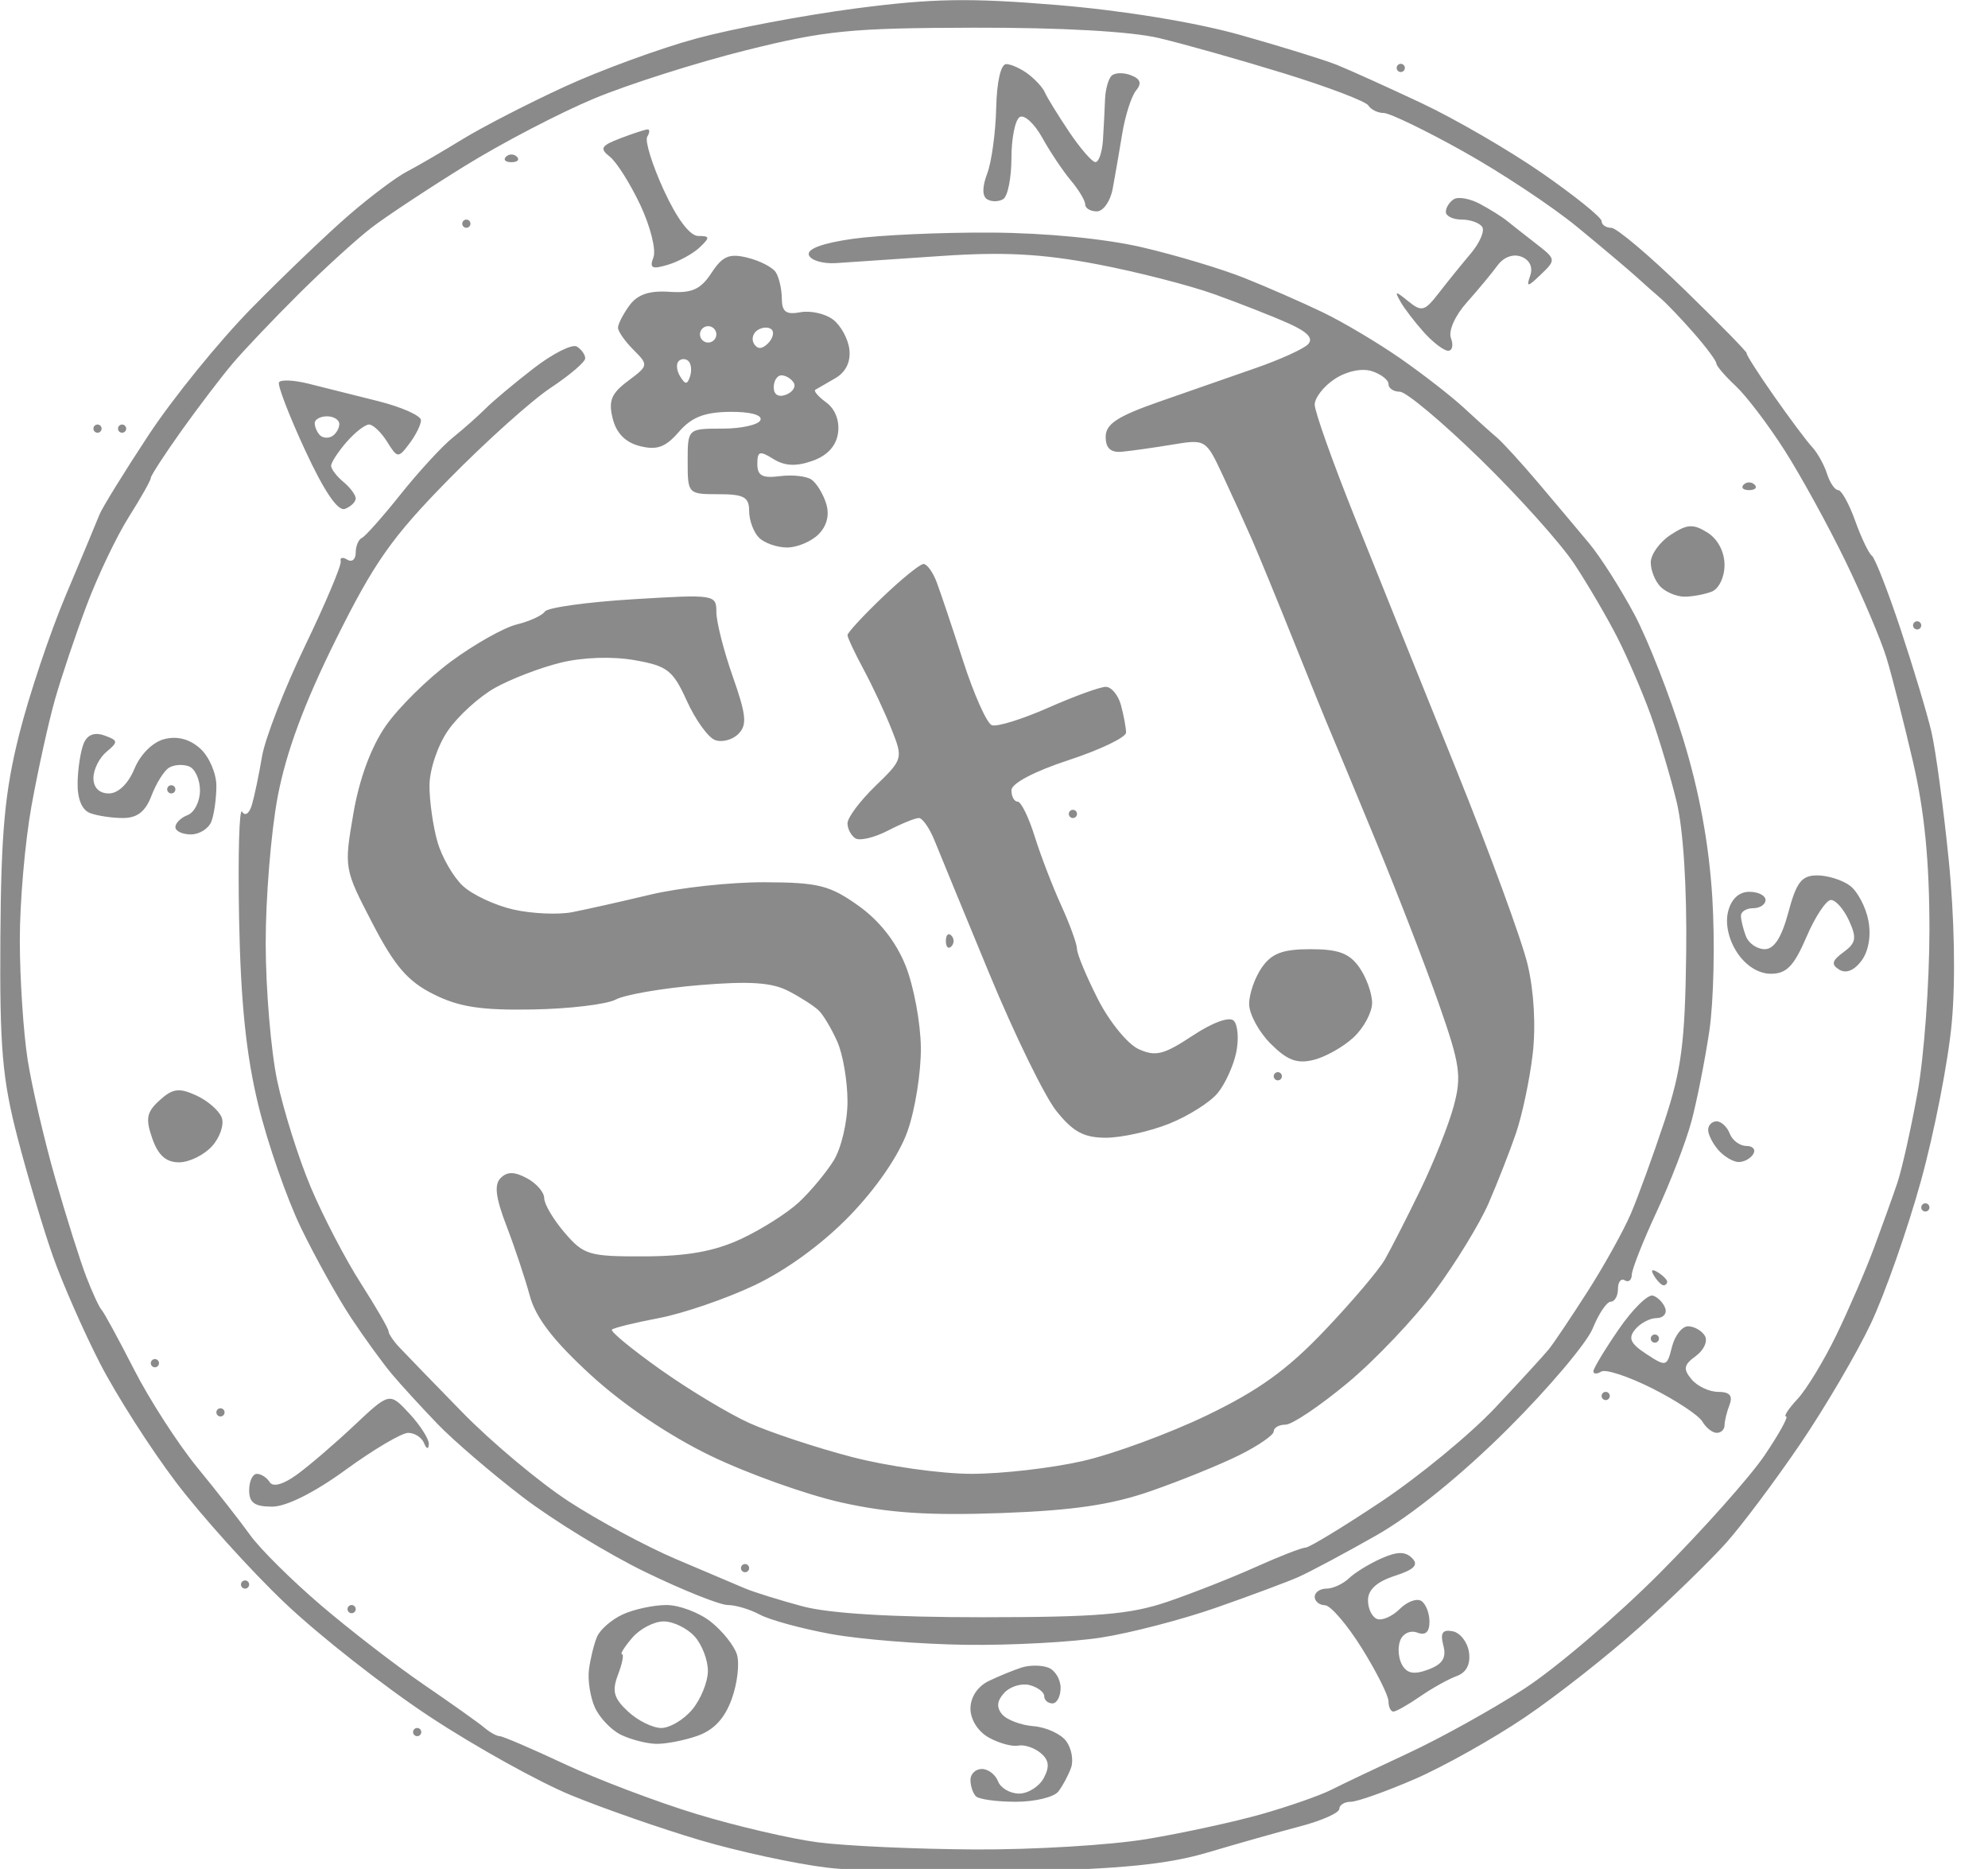 <?xml version="1.0" encoding="UTF-8" standalone="no"?>
<!-- Created with Inkscape (http://www.inkscape.org/) -->

<svg
   width="106.149mm"
   height="99.778mm"
   viewBox="0 0 106.149 99.778"
   version="1.1"
   id="svg1"
   xml:space="preserve"
   inkscape:version="1.3 (0e150ed, 2023-07-21)"
   sodipodi:docname="sposors.svg"
   inkscape:export-filename="../../repos/bridgetownbluegrass.com/public/images/sponsors/eartrumpet.svg"
   inkscape:export-xdpi="300"
   inkscape:export-ydpi="300"
   xmlns:inkscape="http://www.inkscape.org/namespaces/inkscape"
   xmlns:sodipodi="http://sodipodi.sourceforge.net/DTD/sodipodi-0.dtd"
   xmlns="http://www.w3.org/2000/svg"
   xmlns:svg="http://www.w3.org/2000/svg"><sodipodi:namedview
     id="namedview1"
     pagecolor="#ffffff"
     bordercolor="#000000"
     borderopacity="0.25"
     inkscape:showpageshadow="2"
     inkscape:pageopacity="0.0"
     inkscape:pagecheckerboard="0"
     inkscape:deskcolor="#d1d1d1"
     inkscape:document-units="mm"
     inkscape:zoom="0.090542812"
     inkscape:cx="-5621.65"
     inkscape:cy="-1640.1081"
     inkscape:window-width="1680"
     inkscape:window-height="968"
     inkscape:window-x="1988"
     inkscape:window-y="25"
     inkscape:window-maximized="0"
     inkscape:current-layer="layer-MC0"
     showgrid="false"><inkscape:page
       x="0"
       y="0"
       width="106.149"
       height="99.778"
       id="page3"
       margin="0"
       bleed="0"
       inkscape:export-filename="../../repos/bridgetownbluegrass.com/public/images/sponsors/st-js-winery.svg"
       inkscape:export-xdpi="300"
       inkscape:export-ydpi="300" /><inkscape:page
       x="1258.422"
       y="-4.24"
       width="203.2"
       height="203.2"
       id="page4"
       margin="0"
       bleed="0" /></sodipodi:namedview><defs
     id="defs1"><clipPath
       clipPathUnits="userSpaceOnUse"
       id="clipPath3"><path
         d="M 0,576 H 576 V 0 H 0 Z"
         transform="translate(-171.249,-197.447)"
         id="path3-3" /></clipPath><clipPath
       clipPathUnits="userSpaceOnUse"
       id="clipPath5"><path
         d="M 0,576 H 576 V 0 H 0 Z"
         transform="translate(-189.083,-209.97)"
         id="path5" /></clipPath><clipPath
       clipPathUnits="userSpaceOnUse"
       id="clipPath7"><path
         d="M 0,576 H 576 V 0 H 0 Z"
         transform="translate(-206.742,-201.395)"
         id="path7" /></clipPath><clipPath
       clipPathUnits="userSpaceOnUse"
       id="clipPath9"><path
         d="M 0,576 H 576 V 0 H 0 Z"
         transform="translate(-228.791,-199.998)"
         id="path9" /></clipPath><clipPath
       clipPathUnits="userSpaceOnUse"
       id="clipPath11"><path
         d="M 0,576 H 576 V 0 H 0 Z"
         id="path11" /></clipPath><clipPath
       clipPathUnits="userSpaceOnUse"
       id="clipPath13"><path
         d="M 0,576 H 576 V 0 H 0 Z"
         transform="translate(-255.455,-205.877)"
         id="path13-8" /></clipPath><clipPath
       clipPathUnits="userSpaceOnUse"
       id="clipPath15"><path
         d="M 0,576 H 576 V 0 H 0 Z"
         transform="translate(-277.158,-200.739)"
         id="path15" /></clipPath><clipPath
       clipPathUnits="userSpaceOnUse"
       id="clipPath17"><path
         d="M 0,576 H 576 V 0 H 0 Z"
         transform="translate(-307.856,-195.074)"
         id="path17-0" /></clipPath><clipPath
       clipPathUnits="userSpaceOnUse"
       id="clipPath19"><path
         d="M 0,576 H 576 V 0 H 0 Z"
         transform="translate(-315.244,-190.68)"
         id="path19" /></clipPath><clipPath
       clipPathUnits="userSpaceOnUse"
       id="clipPath21"><path
         d="M 0,576 H 576 V 0 H 0 Z"
         transform="translate(-338.432,-192.525)"
         id="path21" /></clipPath><clipPath
       clipPathUnits="userSpaceOnUse"
       id="clipPath23"><path
         d="M 0,576 H 576 V 0 H 0 Z"
         transform="translate(-356.802,-209.97)"
         id="path23" /></clipPath><clipPath
       clipPathUnits="userSpaceOnUse"
       id="clipPath25"><path
         d="M 0,576 H 576 V 0 H 0 Z"
         transform="translate(-372.565,-193.361)"
         id="path25" /></clipPath><clipPath
       clipPathUnits="userSpaceOnUse"
       id="clipPath27"><path
         d="M 0,576 H 576 V 0 H 0 Z"
         transform="translate(-390.141,-205.877)"
         id="path27" /></clipPath><clipPath
       clipPathUnits="userSpaceOnUse"
       id="clipPath29"><path
         d="M 0,576 H 576 V 0 H 0 Z"
         transform="translate(-409.117,-193.804)"
         id="path29" /></clipPath><clipPath
       clipPathUnits="userSpaceOnUse"
       id="clipPath31"><path
         d="M 0,576 H 576 V 0 H 0 Z"
         transform="translate(-545.707,-238.33)"
         id="path31" /></clipPath><clipPath
       clipPathUnits="userSpaceOnUse"
       id="clipPath33"><path
         d="M 0,576 H 576 V 0 H 0 Z"
         transform="translate(-52.48,-244.056)"
         id="path33" /></clipPath><clipPath
       clipPathUnits="userSpaceOnUse"
       id="clipPath35"><path
         d="M 0,576 H 576 V 0 H 0 Z"
         transform="translate(-431.656,-227.597)"
         id="path35" /></clipPath><clipPath
       clipPathUnits="userSpaceOnUse"
       id="clipPath37"><path
         d="M 0,576 H 576 V 0 H 0 Z"
         transform="translate(-455.871,-261.111)"
         id="path37" /></clipPath><clipPath
       clipPathUnits="userSpaceOnUse"
       id="clipPath39"><path
         d="M 0,576 H 576 V 0 H 0 Z"
         transform="translate(-400.967,-274.399)"
         id="path39" /></clipPath><clipPath
       clipPathUnits="userSpaceOnUse"
       id="clipPath41"><path
         d="M 0,576 H 576 V 0 H 0 Z"
         transform="translate(-345.559,-282.843)"
         id="path41" /></clipPath><clipPath
       clipPathUnits="userSpaceOnUse"
       id="clipPath43"><path
         d="M 0,576 H 576 V 0 H 0 Z"
         transform="translate(-270.563,-285.445)"
         id="path43" /></clipPath><clipPath
       clipPathUnits="userSpaceOnUse"
       id="clipPath45"><path
         d="M 0,576 H 576 V 0 H 0 Z"
         transform="translate(-215.277,-280.493)"
         id="path45" /></clipPath><clipPath
       clipPathUnits="userSpaceOnUse"
       id="clipPath47"><path
         d="M 0,576 H 576 V 0 H 0 Z"
         transform="translate(-158.13,-275.972)"
         id="path47" /></clipPath><clipPath
       clipPathUnits="userSpaceOnUse"
       id="clipPath49"><path
         d="M 0,576 H 576 V 0 H 0 Z"
         transform="translate(-107.968,-260.795)"
         id="path49" /></clipPath><clipPath
       clipPathUnits="userSpaceOnUse"
       id="clipPath51"><path
         d="M 0,576 H 576 V 0 H 0 Z"
         transform="translate(-50.41,-244.315)"
         id="path51" /></clipPath><clipPath
       clipPathUnits="userSpaceOnUse"
       id="clipPath53"><path
         d="M 0,576 H 576 V 0 H 0 Z"
         transform="translate(-371.872,-309.236)"
         id="path53" /></clipPath><clipPath
       clipPathUnits="userSpaceOnUse"
       id="clipPath55"><path
         d="M 0,576 H 576 V 0 H 0 Z"
         transform="translate(-419.401,-284.235)"
         id="path55" /></clipPath><clipPath
       clipPathUnits="userSpaceOnUse"
       id="clipPath57"><path
         d="M 0,576 H 576 V 0 H 0 Z"
         transform="translate(-129.926,-266.042)"
         id="path57" /></clipPath><clipPath
       clipPathUnits="userSpaceOnUse"
       id="clipPath59"><path
         d="M 0,576 H 576 V 0 H 0 Z"
         transform="translate(-106.955,-259.513)"
         id="path59" /></clipPath><clipPath
       clipPathUnits="userSpaceOnUse"
       id="clipPath61"><path
         d="M 0,576 H 576 V 0 H 0 Z"
         transform="translate(-213.761,-286.93)"
         id="path61" /></clipPath><clipPath
       clipPathUnits="userSpaceOnUse"
       id="clipPath63"><path
         d="M 0,576 H 576 V 0 H 0 Z"
         transform="translate(-159.546,-276.364)"
         id="path63" /></clipPath><clipPath
       clipPathUnits="userSpaceOnUse"
       id="clipPath65"><path
         d="M 0,576 H 576 V 0 H 0 Z"
         transform="translate(-102.215,-325.983)"
         id="path65" /></clipPath><clipPath
       clipPathUnits="userSpaceOnUse"
       id="clipPath67"><path
         d="M 0,576 H 576 V 0 H 0 Z"
         transform="translate(-220.306,-359.099)"
         id="path67" /></clipPath><clipPath
       clipPathUnits="userSpaceOnUse"
       id="clipPath69"><path
         d="M 0,576 H 576 V 0 H 0 Z"
         transform="translate(-222.591,-342.907)"
         id="path69" /></clipPath><clipPath
       clipPathUnits="userSpaceOnUse"
       id="clipPath71"><path
         d="M 0,576 H 576 V 0 H 0 Z"
         transform="translate(-106.697,-314.722)"
         id="path71" /></clipPath><clipPath
       clipPathUnits="userSpaceOnUse"
       id="clipPath73"><path
         d="M 0,576 H 576 V 0 H 0 Z"
         transform="translate(-242.445,-283.002)"
         id="path73" /></clipPath><clipPath
       clipPathUnits="userSpaceOnUse"
       id="clipPath75"><path
         d="M 0,576 H 576 V 0 H 0 Z"
         transform="translate(-373.715,-279.061)"
         id="path75" /></clipPath><clipPath
       clipPathUnits="userSpaceOnUse"
       id="clipPath77"><path
         d="M 0,576 H 576 V 0 H 0 Z"
         transform="translate(-249.505,-309.628)"
         id="path77" /></clipPath><clipPath
       clipPathUnits="userSpaceOnUse"
       id="clipPath79"><path
         d="M 0,576 H 576 V 0 H 0 Z"
         transform="translate(-271.724,-286.131)"
         id="path79" /></clipPath><clipPath
       clipPathUnits="userSpaceOnUse"
       id="clipPath81"><path
         d="M 0,576 H 576 V 0 H 0 Z"
         transform="translate(-324.346,-284.074)"
         id="path81" /></clipPath><clipPath
       clipPathUnits="userSpaceOnUse"
       id="clipPath83"><path
         d="M 0,576 H 576 V 0 H 0 Z"
         transform="translate(-344.181,-282.815)"
         id="path83" /></clipPath><clipPath
       clipPathUnits="userSpaceOnUse"
       id="clipPath85"><path
         d="M 0,576 H 576 V 0 H 0 Z"
         transform="translate(-399.481,-275.059)"
         id="path85" /></clipPath><clipPath
       clipPathUnits="userSpaceOnUse"
       id="clipPath87"><path
         d="M 0,576 H 576 V 0 H 0 Z"
         transform="translate(-383.826,-233.521)"
         id="path87" /></clipPath><clipPath
       clipPathUnits="userSpaceOnUse"
       id="clipPath89"><path
         d="M 0,576 H 576 V 0 H 0 Z"
         transform="translate(-397.231,-229.257)"
         id="path89" /></clipPath><clipPath
       clipPathUnits="userSpaceOnUse"
       id="clipPath91"><path
         d="M 0,576 H 576 V 0 H 0 Z"
         transform="translate(-479.057,-253.735)"
         id="path91" /></clipPath><clipPath
       clipPathUnits="userSpaceOnUse"
       id="clipPath93"><path
         d="M 0,576 H 576 V 0 H 0 Z"
         transform="translate(-366.597,-331.043)"
         id="path93" /></clipPath><clipPath
       clipPathUnits="userSpaceOnUse"
       id="clipPath95"><path
         d="M 0,576 H 576 V 0 H 0 Z"
         transform="translate(-101.661,-260.665)"
         id="path95" /></clipPath><clipPath
       clipPathUnits="userSpaceOnUse"
       id="clipPath97"><path
         d="M 0,576 H 576 V 0 H 0 Z"
         transform="translate(-259.333,-357.089)"
         id="path97" /></clipPath><clipPath
       clipPathUnits="userSpaceOnUse"
       id="clipPath99"><path
         d="M 0,576 H 576 V 0 H 0 Z"
         transform="translate(-325.818,-284.7)"
         id="path99" /></clipPath><clipPath
       clipPathUnits="userSpaceOnUse"
       id="clipPath101"><path
         d="M 0,576 H 576 V 0 H 0 Z"
         transform="translate(-394.664,-359.345)"
         id="path101" /></clipPath><clipPath
       clipPathUnits="userSpaceOnUse"
       id="clipPath103"><path
         d="M 0,576 H 576 V 0 H 0 Z"
         transform="translate(-480.81,-253.539)"
         id="path103" /></clipPath><clipPath
       clipPathUnits="userSpaceOnUse"
       id="clipPath105"><path
         d="M 0,576 H 576 V 0 H 0 Z"
         transform="translate(-132.14,-267.251)"
         id="path105" /></clipPath><clipPath
       clipPathUnits="userSpaceOnUse"
       id="clipPath107"><path
         d="M 0,576 H 576 V 0 H 0 Z"
         transform="translate(-523.894,-316.074)"
         id="path107" /></clipPath><clipPath
       clipPathUnits="userSpaceOnUse"
       id="clipPath109"><path
         d="M 0,576 H 576 V 0 H 0 Z"
         transform="translate(-73.233,-304.852)"
         id="path109" /></clipPath><clipPath
       clipPathUnits="userSpaceOnUse"
       id="clipPath111"><path
         d="M 0,576 H 576 V 0 H 0 Z"
         transform="translate(-189.182,-335.412)"
         id="path111" /></clipPath><clipPath
       clipPathUnits="userSpaceOnUse"
       id="clipPath113"><path
         d="M 0,576 H 576 V 0 H 0 Z"
         transform="translate(-293.846,-286.957)"
         id="path113" /></clipPath><clipPath
       clipPathUnits="userSpaceOnUse"
       id="clipPath115"><path
         d="M 0,576 H 576 V 0 H 0 Z"
         transform="translate(-254.605,-328.966)"
         id="path115" /></clipPath><clipPath
       clipPathUnits="userSpaceOnUse"
       id="clipPath117"><path
         d="M 0,576 H 576 V 0 H 0 Z"
         transform="translate(-345.312,-284.009)"
         id="path117" /></clipPath><clipPath
       clipPathUnits="userSpaceOnUse"
       id="clipPath119"><path
         d="M 0,576 H 576 V 0 H 0 Z"
         transform="translate(-425.434,-270.415)"
         id="path119" /></clipPath><clipPath
       clipPathUnits="userSpaceOnUse"
       id="clipPath121"><path
         d="M 0,576 H 576 V 0 H 0 Z"
         transform="translate(-455.764,-262.447)"
         id="path121" /></clipPath><clipPath
       clipPathUnits="userSpaceOnUse"
       id="clipPath123"><path
         d="M 0,576 H 576 V 0 H 0 Z"
         transform="translate(-131.1,-267.824)"
         id="path123" /></clipPath><clipPath
       clipPathUnits="userSpaceOnUse"
       id="clipPath125"><path
         d="M 0,576 H 576 V 0 H 0 Z"
         transform="translate(-547.531,-239.882)"
         id="path125" /></clipPath><clipPath
       clipPathUnits="userSpaceOnUse"
       id="clipPath127"><path
         d="M 0,576 H 576 V 0 H 0 Z"
         transform="translate(-99.688,-261.375)"
         id="path127" /></clipPath><clipPath
       clipPathUnits="userSpaceOnUse"
       id="clipPath129"><path
         d="M 0,576 H 576 V 0 H 0 Z"
         transform="translate(-211.786,-287.842)"
         id="path129" /></clipPath><clipPath
       clipPathUnits="userSpaceOnUse"
       id="clipPath131"><path
         d="M 0,576 H 576 V 0 H 0 Z"
         transform="translate(-548.382,-239.18)"
         id="path131" /></clipPath></defs><g
     id="layer-MC0"
     inkscape:groupmode="layer"
     inkscape:label="Layer 1"
     transform="matrix(0.265,0,0,0.265,1258.421,-4.24)"><path
       id="path2-8"
       d="m 0,0 v -9.44 h 2.766 c 1.617,0 2.499,0.744 2.499,3.028 v 2.676 C 5.265,-0.879 4.343,0 2.151,0 Z M 0,12.522 V 4.396 h 1.887 c 1.8,0 2.895,0.78 2.895,3.247 v 1.716 c 0,2.192 -0.74,3.163 -2.455,3.163 z M 9.622,9.838 V 8.744 c 0,-3.169 -0.965,-5.19 -3.124,-6.193 2.592,-1.009 3.604,-3.342 3.604,-6.596 v -2.5 c 0,-4.746 -2.51,-7.292 -7.336,-7.292 h -7.6 v 30.745 h 7.288 c 5.012,0 7.168,-2.327 7.168,-7.07"
       style="fill:#333333;fill-opacity:1;fill-rule:nonzero;stroke:none"
       transform="matrix(1.333,0,0,-1.333,228.331,504.737)"
       clip-path="url(#clipPath3)" /><path
       id="path4"
       d="m 0,0 v -9.447 h 1.883 c 1.805,0 2.902,0.793 2.902,3.254 v 3.03 C 4.785,-0.972 4.035,0 2.323,0 Z m 5.271,-26.359 c -0.265,0.789 -0.441,1.273 -0.441,3.777 v 4.83 c 0,2.856 -0.967,3.908 -3.163,3.908 H 0 V -26.359 H -4.837 V 4.386 h 7.296 c 5.006,0 7.157,-2.327 7.157,-7.071 v -2.418 c 0,-3.157 -1.007,-5.222 -3.157,-6.236 2.416,-1.003 3.205,-3.337 3.205,-6.551 v -4.739 c 0,-1.497 0.042,-2.587 0.525,-3.73 z"
       style="fill:#333333;fill-opacity:1;fill-rule:nonzero;stroke:none"
       transform="matrix(1.333,0,0,-1.333,252.111,488.04)"
       clip-path="url(#clipPath5)" /><path
       id="path6"
       d="M 0,0 H 6.632 V -4.386 H 0 v -9.002 h 8.347 v -4.396 H -4.831 V 12.961 H 8.347 V 8.575 H 0 Z"
       style="fill:#333333;fill-opacity:1;fill-rule:nonzero;stroke:none"
       transform="matrix(1.333,0,0,-1.333,275.656,499.474)"
       clip-path="url(#clipPath7)" /><path
       id="path8"
       d="m 0,0 -1.76,-16.388 h -6.623 l -3.429,30.745 h 4.7 l 2.589,-24.241 2.331,24.241 h 4.653 l 2.414,-24.415 2.507,24.415 h 4.214 L 8.178,-16.388 H 1.762 Z"
       style="fill:#333333;fill-opacity:1;fill-rule:nonzero;stroke:none"
       transform="matrix(1.333,0,0,-1.333,305.055,501.336)"
       clip-path="url(#clipPath9)" /><path
       id="path10"
       d="m 242.803,214.355 h 4.839 V 183.61 h -4.839 z"
       style="fill:#333333;fill-opacity:1;fill-rule:nonzero;stroke:none"
       transform="matrix(1.333,0,0,-1.333,0,768)"
       clip-path="url(#clipPath11)" /><path
       id="path12"
       d="M 0,0 V -22.267 H -4.347 V 8.479 h 6.06 L 6.679,-9.923 V 8.479 h 4.302 V -22.267 H 6.022 Z"
       style="fill:#333333;fill-opacity:1;fill-rule:nonzero;stroke:none"
       transform="matrix(1.333,0,0,-1.333,340.606,493.497)"
       clip-path="url(#clipPath13)" /><path
       id="path14"
       d="m 0,0 h 6.761 v -9.75 c 0,-4.919 -2.451,-7.729 -7.206,-7.729 -4.741,0 -7.204,2.81 -7.204,7.729 V 6.239 c 0,4.922 2.463,7.727 7.204,7.727 4.755,0 7.206,-2.805 7.206,-7.727 V 3.254 H 2.197 v 3.292 c 0,2.194 -0.968,3.028 -2.502,3.028 -1.537,0 -2.507,-0.834 -2.507,-3.028 V -10.06 c 0,-2.187 0.97,-2.989 2.507,-2.989 1.534,0 2.502,0.802 2.502,2.989 v 5.668 H 0 Z"
       style="fill:#333333;fill-opacity:1;fill-rule:nonzero;stroke:none"
       transform="matrix(1.333,0,0,-1.333,369.544,500.348)"
       clip-path="url(#clipPath15)" /><path
       id="path16-3"
       d="m 0,0 v -4.085 c 0,-4.919 -2.447,-7.728 -7.194,-7.728 -4.745,0 -7.203,2.809 -7.203,7.728 v 15.989 c 0,4.922 2.458,7.727 7.203,7.727 C -2.447,19.631 0,16.826 0,11.904 V 8.919 h -4.563 v 3.292 c 0,2.194 -0.965,3.028 -2.503,3.028 -1.535,0 -2.505,-0.834 -2.505,-3.028 V -4.395 c 0,-2.187 0.97,-2.989 2.505,-2.989 1.538,0 2.503,0.802 2.503,2.989 V 0 Z"
       style="fill:#333333;fill-opacity:1;fill-rule:nonzero;stroke:none"
       transform="matrix(1.333,0,0,-1.333,410.475,507.901)"
       clip-path="url(#clipPath17)" /><path
       id="path18"
       d="m 0,0 c 0,-2.188 0.964,-3.03 2.507,-3.03 1.539,0 2.501,0.842 2.501,3.03 v 16.605 c 0,2.195 -0.962,3.029 -2.501,3.029 C 0.964,19.634 0,18.8 0,16.605 Z m -4.828,16.299 c 0,4.922 2.587,7.726 7.335,7.726 4.74,0 7.337,-2.804 7.337,-7.726 V 0.31 c 0,-4.919 -2.597,-7.729 -7.337,-7.729 -4.748,0 -7.335,2.81 -7.335,7.729 z"
       style="fill:#333333;fill-opacity:1;fill-rule:nonzero;stroke:none"
       transform="matrix(1.333,0,0,-1.333,420.325,513.76)"
       clip-path="url(#clipPath19)" /><path
       id="path20"
       d="m 0,0 3.302,21.83 h 6.719 V -8.915 H 5.453 V 13.14 L 2.11,-8.915 H -2.448 L -6.053,12.826 V -8.915 h -4.218 V 21.83 h 6.719 z"
       style="fill:#333333;fill-opacity:1;fill-rule:nonzero;stroke:none"
       transform="matrix(1.333,0,0,-1.333,451.242,511.299)"
       clip-path="url(#clipPath21)" /><path
       id="path22"
       d="m 0,0 v -10.41 h 2.283 c 1.532,0 2.367,0.695 2.367,2.897 V -2.91 C 4.65,-0.706 3.815,0 2.283,0 Z m 9.486,-3.213 v -3.995 c 0,-4.918 -2.37,-7.599 -7.203,-7.599 H 0 V -26.359 H -4.836 V 4.386 h 7.119 c 4.833,0 7.203,-2.682 7.203,-7.599"
       style="fill:#333333;fill-opacity:1;fill-rule:nonzero;stroke:none"
       transform="matrix(1.333,0,0,-1.333,475.736,488.04)"
       clip-path="url(#clipPath23)" /><path
       id="path24"
       d="M 0,0 H 4.661 L 2.338,15.55 Z M 11.025,-9.751 H 6.151 L 5.324,-4.175 H -0.61 l -0.832,-5.576 h -4.436 l 4.912,30.745 H 6.11 Z"
       style="fill:#333333;fill-opacity:1;fill-rule:nonzero;stroke:none"
       transform="matrix(1.333,0,0,-1.333,496.754,510.185)"
       clip-path="url(#clipPath25)" /><path
       id="path26"
       d="M 0,0 V -22.267 H -4.346 V 8.479 H 1.713 L 6.674,-9.923 V 8.479 H 10.98 V -22.267 H 6.021 Z"
       style="fill:#333333;fill-opacity:1;fill-rule:nonzero;stroke:none"
       transform="matrix(1.333,0,0,-1.333,520.187,493.497)"
       clip-path="url(#clipPath27)" /><path
       id="path28"
       d="m 0,0 -6.104,20.552 h 5.052 L 2.643,6.54 6.332,20.552 h 4.607 L 4.834,0 V -10.193 H 0 Z"
       style="fill:#333333;fill-opacity:1;fill-rule:nonzero;stroke:none"
       transform="matrix(1.333,0,0,-1.333,545.49,509.595)"
       clip-path="url(#clipPath29)" /><path
       id="path30"
       d="m 0,0 c -1.97,0.198 -4.275,0.357 -5.153,2.58 -0.416,1.044 -0.319,1.443 -1.382,2.058 -2.049,1.182 -5.153,1.552 -7.383,2.015 -7.761,1.613 -14.655,4.856 -20.951,10.458 -3.078,2.736 -6.122,5.946 -8.666,9.27 -1.66,2.174 -2.724,5.011 -3.966,7.466 -0.008,0.017 -0.018,0.034 -0.024,0.052 -0.026,0.059 4.805,2.388 5.07,2.518 9.134,4.523 18.165,8.954 27.075,13.281 4.124,2.002 8.223,3.986 12.288,5.945 1.279,0.614 2.55,1.227 3.821,1.836 0.296,0.145 0.881,0.269 1.084,0.521 0.706,0.861 -0.21,3.258 -0.57,4.68 -0.611,2.435 -1.349,4.846 -2.475,7.28 -2.655,5.733 -6.84,10.192 -11.942,14.323 -4.809,3.893 -9.328,7.156 -14.796,9.226 -3.827,1.443 -7.806,2.395 -11.634,3.497 -3.613,1.042 -7.454,2.497 -10.982,2.967 -7.453,0.992 -11.09,-4.364 -15.755,-8.368 -5.562,-4.787 -11.274,-9.636 -17.124,-14.532 -6.297,17.395 -13.413,34.804 -21.121,52.229 -1.558,-7 -3.337,-14.01 -5.313,-21.033 -0.194,-0.643 -0.388,-1.287 -0.581,-1.927 -4.128,5.3 -8.28,10.592 -12.439,15.876 -18.838,8.544 -37.33,16.77 -55.316,24.618 0.15,0.003 -3.549,-23.996 -3.706,-24.108 -0.6,-3.437 1.135,-7.498 0.725,-11.062 -0.379,-3.362 -1.525,-8.291 -5.628,-8.045 -1.823,0.108 -5.102,1.434 -5.746,3.484 -0.871,2.802 0.363,5.875 0.237,8.669 -0.143,3.49 0.479,7.086 0.697,10.521 0.16,2.476 0.307,4.958 0.445,7.436 0.015,0.287 0.374,2.557 0.15,2.779 -4.809,4.804 -9.56,9.583 -14.244,14.335 0.169,0.002 -6.551,-27.33 -6.771,-27.564 -0.363,-1.379 2.253,-5.562 0.149,-6.239 -1.136,-0.365 -3.362,0.446 -4.51,0.687 -2.383,0.501 -4.886,1.776 -6.702,3.558 -1.506,1.47 -2.251,3.245 -4.161,4.356 -3.675,2.136 -8.084,1.29 -11.382,-0.889 -4.255,-2.793 -8.881,3.008 -8.719,7.124 0.233,6.89 -1.317,14.043 -0.807,20.903 0.206,-0.003 -5.29,-65.318 -5.449,-65.316 -6.041,21.667 -11.848,43.257 -16.966,64.746 -5.741,-6.512 -11.649,-13.048 -17.684,-19.602 -0.752,-5.31 -1.493,-10.616 -2.229,-15.921 -1.193,-8.536 -1.475,-17.745 -4.903,-25.806 -0.087,-0.196 -0.168,-0.393 -0.253,-0.59 -0.76,-1.792 -1.203,-3.708 -2.145,-5.43 -0.365,-0.676 -3.94,-3.731 -4.339,-2.734 -7.607,19.094 -14.999,41.58 -21.309,61.367 -13.025,-5.206 -26.33,-10.561 -39.872,-16.046 -6.208,-8.644 -12.439,-17.277 -18.623,-25.905 -7.582,10.757 -14.747,15.925 -21.499,26.408 -6.661,-17.612 -12.905,-29.742 -18.441,-47.256 -3.257,4.408 -6.623,8.6 -9.51,13.11 -3.228,5.052 -4.745,9.728 -8.773,13.771 0.075,0.036 -49.251,-22.041 -49.545,-22.758 -0.63,-0.752 -19.212,-31.85 -18.825,-31.798 1.084,-15.209 4.339,-29.653 7.477,-44.899 29.467,-8.526 59.686,-17.909 88.823,-27.992 15.986,-0.942 31.17,7.802 31.209,7.816 0.053,1.705 0.741,1.403 0.811,3.472 4.021,-2.015 3.921,-1.451 7.935,-3.495 6.075,1.521 12.167,3.025 18.27,4.507 -0.842,5.816 -1.632,11.631 -2.365,17.451 6.621,-5.523 11.92,-9.669 13.605,-10.176 5.766,-1.769 4.944,-5.65 29.022,2.319 3.074,1.01 4.629,3.877 7.118,5.461 0.922,-1.34 1.841,-2.679 2.761,-4.019 6.646,0.647 13.295,1.263 19.943,1.849 1.19,5.647 2.402,11.291 3.628,16.936 2.996,1.636 5.992,3.264 8.992,4.888 1.396,-7.269 2.802,-14.546 4.214,-21.829 0,0 1.454,0.014 1.454,0.005 0.476,0.009 0.93,0.019 1.374,0.029 1.863,0.017 3.724,0.032 5.585,0.045 3.913,0.007 10.034,-0.036 10.36,-0.041 0.307,-0.004 0.627,-0.012 0.944,-0.018 0,-0.02 -0.003,-0.039 -0.007,-0.059 1.875,0.007 3.522,0.015 5.035,0.018 1.515,0.002 2.923,0.008 4.33,-0.011 1.398,0.002 2.81,-0.018 4.331,-0.036 1.528,-0.02 3.162,-0.047 5.052,-0.08 1.136,5.127 2.267,10.26 3.381,15.39 0.552,-1.234 1.103,-2.467 1.645,-3.698 1.944,-4.441 3.843,-8.876 5.648,-13.299 0.038,0.067 0.081,0.14 0.117,0.21 -0.048,-0.115 -0.097,-0.226 -0.142,-0.34 2,-0.196 3.756,-0.377 5.378,-0.555 1.629,-0.171 3.127,-0.348 4.626,-0.526 1.493,-0.179 2.987,-0.371 4.604,-0.584 1.622,-0.214 3.359,-0.455 5.349,-0.74 6.687,10.065 13.333,20.107 19.829,30.114 -0.026,-10.438 -0.203,-20.872 -0.532,-31.31 6.037,-1.24 12.051,-2.508 18.05,-3.803 5.172,4.343 10.334,8.666 15.47,12.968 -0.564,-5.919 -1.197,-11.839 -1.897,-17.758 6.084,-1.593 12.144,-3.216 18.168,-4.865 4.518,2.11 9.044,4.202 13.562,6.278 0.344,-0.516 0.7,-1.026 1.066,-1.52 0.623,-0.841 1.287,-1.649 1.967,-2.423 0.686,-0.772 1.403,-1.508 2.152,-2.216 0.746,-0.703 1.528,-1.371 2.344,-2.009 0.824,-0.635 1.671,-1.231 2.555,-1.781 0.881,-0.544 1.783,-1.046 2.72,-1.505 0.936,-0.466 1.897,-0.88 2.886,-1.256 0.99,-0.384 2.017,-0.72 3.059,-1.017 0.319,-0.091 0.65,-0.182 0.963,-0.265 0.323,-0.086 0.636,-0.163 0.954,-0.244 0.314,-0.08 0.634,-0.152 0.945,-0.215 0.309,-0.074 0.628,-0.143 0.938,-0.2 0.317,-0.058 0.638,-0.113 0.957,-0.165 0.327,-0.062 0.655,-0.115 0.983,-0.164 0.332,-0.052 0.673,-0.1 1.011,-0.146 0.339,-0.042 0.687,-0.092 1.039,-0.132 0.228,-0.024 0.453,-0.049 0.683,-0.069 0.231,-0.032 0.473,-0.054 0.71,-0.074 0.245,-0.019 0.486,-0.043 0.739,-0.062 0.243,-0.023 0.499,-0.041 0.755,-0.059 0.145,-0.01 0.289,-0.022 0.43,-0.022 0.153,-0.015 0.3,-0.019 0.445,-0.036 0.153,0 0.3,-0.006 0.454,-0.018 0.152,-0.008 0.301,-0.021 0.461,-0.033 28.56,8.317 57.123,15.964 85.448,22.847 C 1.037,-0.12 0.823,-0.088 0.61,-0.068 0.411,-0.044 0.209,-0.023 0,0"
       style="fill:#065e90;fill-opacity:1;fill-rule:nonzero;stroke:none"
       transform="matrix(1.333,0,0,-1.333,727.609,450.227)"
       clip-path="url(#clipPath31)" /><path
       id="path32"
       d="m 0,0 c 0.024,0.015 14.084,-1.642 28.707,5.092 14.475,6.648 16.638,9.176 16.617,9.178 0.643,0.105 1.285,0.215 1.926,0.323 C 67.848,5.117 89.136,-5.554 111.348,-16.686 111.286,-16.7 97.313,-28.124 81.105,-25.666 53.322,-16.146 26.237,-7.605 0,0"
       style="fill:#5584bd;fill-opacity:1;fill-rule:nonzero;stroke:none"
       transform="matrix(1.333,0,0,-1.333,69.973,442.592)"
       clip-path="url(#clipPath33)" /><path
       id="path34"
       d="M 0,0 C 22.221,9.652 44.404,18.89 66.285,27.641 66.381,27.625 77.033,12.02 93.516,9.671 110.084,7.278 106.809,7.822 106.82,7.837 81.369,1.414 55.744,-5.616 30.134,-13.189 30.068,-13.174 12.514,-13.892 0,0"
       style="fill:#5788c2;fill-opacity:1;fill-rule:nonzero;stroke:none"
       transform="matrix(1.333,0,0,-1.333,575.542,464.538)"
       clip-path="url(#clipPath35)" /><path
       id="path36"
       d="m 0,0 c -18.778,-10.453 -37.894,-21.268 -57.035,-32.368 5.939,-1.613 11.85,-3.252 17.732,-4.919 C -17.789,-26.98 3.72,-17.052 24.938,-7.572 16.671,-4.998 8.354,-2.474 0,0"
       style="fill:#5788c2;fill-opacity:1;fill-rule:nonzero;stroke:none"
       transform="matrix(1.333,0,0,-1.333,607.828,419.852)"
       clip-path="url(#clipPath37)" /><path
       id="path38"
       d="m 0,0 c -11.18,-12.284 -22.704,-24.693 -34.313,-37.193 6.232,-1.19 12.449,-2.409 18.646,-3.654 13.895,11.887 27.712,23.623 41.172,35.173 C 17.019,-3.723 8.515,-1.831 0,0"
       style="fill:#5788c2;fill-opacity:1;fill-rule:nonzero;stroke:none"
       transform="matrix(1.333,0,0,-1.333,534.622,402.134)"
       clip-path="url(#clipPath39)" /><path
       id="path40"
       d="m 0,0 c -5.726,-13.884 -11.692,-27.787 -17.72,-41.701 6.704,-0.855 13.4,-1.741 20.08,-2.663 9.045,13.507 18.017,26.972 26.659,40.371 C 19.353,-2.583 9.681,-1.249 0,0"
       style="fill:#5788c2;fill-opacity:1;fill-rule:nonzero;stroke:none"
       transform="matrix(1.333,0,0,-1.333,460.745,390.876)"
       clip-path="url(#clipPath41)" /><path
       id="path42"
       d="M 0,0 C 0.001,0.244 54.206,0.329 55.255,-0.745 52.445,-14.649 49.479,-28.552 46.457,-42.448 33.481,-42.31 20.489,-42.293 7.481,-42.407 4.955,-28.254 2.436,-14.117 0,0"
       style="fill:#5788c2;fill-opacity:1;fill-rule:nonzero;stroke:none"
       transform="matrix(1.333,0,0,-1.333,360.751,387.406)"
       clip-path="url(#clipPath43)" /><path
       id="path44"
       d="M 0,0 C 9.652,1.007 19.294,1.948 28.928,2.809 34.602,-10.573 40.458,-24.025 46.33,-37.535 39.485,-38.257 32.638,-39.006 25.798,-39.789 17.084,-26.402 8.407,-13.133 0,0"
       style="fill:#5788c2;fill-opacity:1;fill-rule:nonzero;stroke:none"
       transform="matrix(1.333,0,0,-1.333,287.036,394.009)"
       clip-path="url(#clipPath45)" /><path
       id="path46"
       d="m 0,0 c 0.751,-0.246 1.737,-1.555 2.335,-2.091 0.923,-0.827 1.845,-1.651 2.767,-2.479 1.78,-1.593 3.563,-3.189 5.343,-4.783 3.585,-3.212 7.171,-6.427 10.754,-9.643 3.61,-3.24 7.217,-6.485 10.82,-9.734 1.665,-1.501 3.351,-2.987 4.995,-4.512 0.554,-0.514 0.983,-1.287 1.523,-1.749 0.745,-0.641 1.788,-0.717 2.619,-1.236 1.881,-1.168 3.632,-2.49 5.645,-3.441 2.69,-1.266 5.474,-2.008 8.475,-1.823 2.126,0.133 4.148,0.415 6.227,0.894 1.962,0.453 3.866,1.122 5.746,1.835 0.925,0.354 1.845,0.719 2.768,1.079 0.462,0.181 0.939,0.42 1.419,0.547 0.368,0.096 0.74,0.115 1.111,0.237 1.015,0.328 1.979,0.711 2.943,1.234 1.673,0.907 3.975,2.956 4.755,4.671 -0.976,1.214 -1.952,2.416 -2.655,3.775 -0.882,1.701 -2.335,3.126 -3.359,4.747 -2.277,3.606 -4.539,7.22 -6.792,10.84 C 62.878,-4.308 58.029,3.637 53.475,10.962 53.451,10.908 29.692,-7.398 0,0"
       style="fill:#5788c2;fill-opacity:1;fill-rule:nonzero;stroke:none"
       transform="matrix(1.333,0,0,-1.333,210.84,400.038)"
       clip-path="url(#clipPath47)" /><path
       id="path48"
       d="M 0,0 C 7.003,2.015 14.136,4.033 21.401,6.057 41.145,-5.01 62.132,-17.107 84.081,-30.303 77.482,-31.79 70.994,-33.282 64.616,-34.772 41.955,-22.058 20.334,-10.485 0,0"
       style="fill:#5788c2;fill-opacity:1;fill-rule:nonzero;stroke:none"
       transform="matrix(1.333,0,0,-1.333,143.957,420.273)"
       clip-path="url(#clipPath49)" /><path
       id="path50"
       d="m 0,0 c 0.022,0.017 14.94,-1.795 30.153,5.083 15.235,6.88 17.543,9.547 17.519,9.549 0.681,0.111 1.361,0.22 2.042,0.326 C 71.003,4.806 92.458,-5.841 113.777,-16.916 113.716,-16.932 98.83,-28.201 83.024,-25.855 55.548,-16.574 27.792,-7.946 0,0"
       style="fill:#5788c2;fill-opacity:1;fill-rule:nonzero;stroke:none"
       transform="matrix(1.333,0,0,-1.333,67.213,442.246)"
       clip-path="url(#clipPath51)" /><path
       id="path52"
       d="m 0,0 c 8,17.122 15.331,34.176 21.587,51.146 0.909,-0.437 1.824,-0.872 2.738,-1.31 C 17.506,33.095 9.596,16.255 1.014,-0.656 0.675,-0.436 0.337,-0.218 0,0"
       style="fill:#231f20;fill-opacity:1;fill-rule:nonzero;stroke:none"
       transform="matrix(1.333,0,0,-1.333,495.829,355.685)"
       clip-path="url(#clipPath53)" /><path
       id="path54"
       d="m 0,0 c 8.388,16.969 15.993,33.847 22.417,50.611 0.66,-0.47 1.315,-0.94 1.973,-1.412 C 17.605,32.626 9.652,15.932 0.927,-0.856 0.616,-0.572 0.31,-0.287 0,0"
       style="fill:#231f20;fill-opacity:1;fill-rule:nonzero;stroke:none"
       transform="matrix(1.333,0,0,-1.333,559.202,389.019)"
       clip-path="url(#clipPath55)" /><path
       id="path56"
       d="m 0,0 c 1.074,0.229 2.224,0.629 3.231,0.837 23.178,-14.002 44.202,-26.742 59.618,-36.502 -0.132,-0.051 -2.23,-0.489 -2.369,-0.537"
       style="fill:#231f20;fill-opacity:1;fill-rule:nonzero;stroke:none"
       transform="matrix(1.333,0,0,-1.333,173.235,413.277)"
       clip-path="url(#clipPath57)" /><path
       id="path58"
       d="m 0,0 c 1.078,0.326 2.148,0.65 3.219,0.971 22.035,-11.322 43.696,-23.352 63.55,-34.468 -0.322,-0.112 -1.534,-0.397 -1.856,-0.506 C 44.406,-23.083 22.888,-11.094 0,0"
       style="fill:#231f20;fill-opacity:1;fill-rule:nonzero;stroke:none"
       transform="matrix(1.333,0,0,-1.333,142.607,421.983)"
       clip-path="url(#clipPath59)" /><path
       id="path60"
       d="m 0,0 c 9.078,-14.745 19.386,-30.597 28.9,-45.664 -0.594,-0.264 -1.06,-0.893 -1.653,-1.159 C 17.072,-31.958 5.97,-15.958 -3.778,-1.449 -2.518,-0.965 -1.258,-0.482 0,0"
       style="fill:#231f20;fill-opacity:1;fill-rule:nonzero;stroke:none"
       transform="matrix(1.333,0,0,-1.333,285.015,385.427)"
       clip-path="url(#clipPath61)" /><path
       id="path62"
       d="m 0,0 c 13.02,-11.823 28.713,-25.7 42.219,-38.089 -0.954,0.282 -8.269,5.571 -9.078,6.027 C 17.969,-19.074 7.097,-9.398 -7.314,2.97 -4.879,1.986 -2.443,0.994 0,0"
       style="fill:#231f20;fill-opacity:1;fill-rule:nonzero;stroke:none"
       transform="matrix(1.333,0,0,-1.333,212.729,399.514)"
       clip-path="url(#clipPath63)" /><path
       id="path64"
       d="M 0,0 C 0.814,0.301 0.508,1.897 1.321,2.199 5.417,-1.892 10.73,-7.317 15.008,-11.502 14.745,-11.863 14.48,-12.224 14.217,-12.584 9.384,-8.331 4.643,-4.139 0,0"
       style="fill:#231f20;fill-opacity:1;fill-rule:nonzero;stroke:none"
       transform="matrix(1.333,0,0,-1.333,136.286,333.355)"
       clip-path="url(#clipPath65)" /><path
       id="path66"
       d="m 0,0 c 4.401,-11.573 9.199,-23.227 14.275,-34.96 -0.363,-0.173 -0.726,-0.348 -1.087,-0.521 C 7.68,-23.789 2.456,-12.185 -2.349,-0.67 -1.566,-0.445 -0.783,-0.222 0,0"
       style="fill:#231f20;fill-opacity:1;fill-rule:nonzero;stroke:none"
       transform="matrix(1.333,0,0,-1.333,293.741,289.201)"
       clip-path="url(#clipPath67)" /><path
       id="path68"
       d="M 0,0 C 4.454,-10.602 9.197,-21.27 14.133,-32.006 13.685,-32.26 13.235,-32.509 12.784,-32.764 7.685,-22.4 2.77,-12.104 -1.869,-1.881 -1.244,-1.254 -0.622,-0.627 0,0"
       style="fill:#231f20;fill-opacity:1;fill-rule:nonzero;stroke:none"
       transform="matrix(1.333,0,0,-1.333,296.788,310.791)"
       clip-path="url(#clipPath69)" /><path
       id="path70"
       d="m 0,0 c 7.385,-5.919 14.958,-11.968 22.677,-18.148 -0.162,-0.221 -0.325,-0.44 -0.488,-0.656 C 14.269,-13.147 6.477,-7.608 -1.165,-2.209 -0.777,-1.472 -0.391,-0.736 0,0"
       style="fill:#231f20;fill-opacity:1;fill-rule:nonzero;stroke:none"
       transform="matrix(1.333,0,0,-1.333,142.263,348.37)"
       clip-path="url(#clipPath71)" /><path
       id="path72"
       d="m 0,0 c 0.741,0.078 2.348,0.292 3.11,0.372 4.61,-11.396 10.616,-25.387 17.132,-40.952 -0.49,0.07 -1.677,-0.206 -2.154,-0.135 C 11.392,-25.377 4.971,-11.385 0.219,-0.246 0.146,-0.163 0.075,-0.081 0,0"
       style="fill:#231f20;fill-opacity:1;fill-rule:nonzero;stroke:none"
       transform="matrix(1.333,0,0,-1.333,323.26,390.664)"
       clip-path="url(#clipPath73)" /><path
       id="path74"
       d="m 0,0 c 0.713,-0.097 1.43,-0.199 2.138,-0.301 -8.673,-13.407 -17.854,-27.201 -27.274,-40.532 -0.26,0.018 -1.376,0.2 -1.637,0.222 C -17.806,-27.204 -8.531,-13.237 0,0"
       style="fill:#231f20;fill-opacity:1;fill-rule:nonzero;stroke:none"
       transform="matrix(1.333,0,0,-1.333,498.286,395.919)"
       clip-path="url(#clipPath75)" /><path
       id="path76"
       d="m 0,0 c 0.814,0.165 1.629,0.327 2.445,0.489 4.526,-15.856 9.986,-33.627 14.921,-49.628 -0.17,-0.561 -0.65,-1.946 -0.821,-2.508 C 10.955,-35.237 5.137,-16.24 0,0"
       style="fill:#231f20;fill-opacity:1;fill-rule:nonzero;stroke:none"
       transform="matrix(1.333,0,0,-1.333,332.674,355.163)"
       clip-path="url(#clipPath77)" /><path
       id="path78"
       d="M 0,0 C 0.204,0.146 0.41,0.291 0.614,0.437 2.915,-16.555 5.65,-31.941 7.32,-44.175 7.114,-44.188 5.655,-44.14 5.45,-44.152 3.113,-32.348 1.052,-17.914 -2.01,-1.725 -1.342,-1.24 -0.669,-0.49 0,0"
       style="fill:#231f20;fill-opacity:1;fill-rule:nonzero;stroke:none"
       transform="matrix(1.333,0,0,-1.333,362.299,386.492)"
       clip-path="url(#clipPath79)" /><path
       id="path80-9"
       d="m 0,0 c 0.776,-0.061 1.754,-0.351 2.531,-0.414 -3.469,-15.908 -5.772,-30.077 -8.466,-41.42 -0.292,-0.031 -1.542,0.124 -1.829,0.096 C -5.559,-30.312 -2.899,-16.004 0,0"
       style="fill:#231f20;fill-opacity:1;fill-rule:nonzero;stroke:none"
       transform="matrix(1.333,0,0,-1.333,432.461,389.234)"
       clip-path="url(#clipPath81)" /><path
       id="path82"
       d="m 0,0 c 0.754,-0.085 1.511,-0.176 2.265,-0.265 -5.983,-13.915 -11.893,-28.36 -18.01,-41.918 -0.376,0.061 -1.402,0.159 -1.777,0.218 C -11.785,-28.378 -5.602,-13.946 0,0"
       style="fill:#231f20;fill-opacity:1;fill-rule:nonzero;stroke:none"
       transform="matrix(1.333,0,0,-1.333,458.908,390.914)"
       clip-path="url(#clipPath83)" /><path
       id="path84"
       d="m 0,0 c 0.967,-0.164 1.936,-0.33 2.904,-0.495 -10.776,-11.687 -22.852,-25.168 -34.717,-37.804 -0.383,0.112 -1.597,0.297 -1.979,0.409 C -22.514,-25.212 -10.202,-11.752 0,0"
       style="fill:#231f20;fill-opacity:1;fill-rule:nonzero;stroke:none"
       transform="matrix(1.333,0,0,-1.333,532.642,401.255)"
       clip-path="url(#clipPath85)" /><path
       id="path86"
       d="M 0,0 C 13.671,11.402 27.869,23.858 41.321,35.119 42.1,34.874 42.881,34.631 43.658,34.382 24.409,18.683 10.643,6.439 2.113,-0.505 1.635,-0.29 0.48,-0.21 0,0"
       style="fill:#231f20;fill-opacity:1;fill-rule:nonzero;stroke:none"
       transform="matrix(1.333,0,0,-1.333,511.768,456.639)"
       clip-path="url(#clipPath87)" /><path
       id="path88"
       d="m 0,0 c 19.367,11.414 39.374,22.486 57.866,32.97 0.583,-0.591 1.167,-1.181 1.751,-1.769 C 41.068,21.195 20.794,9.766 1.445,-1.161 0.878,-1.055 0.568,-0.107 0,0"
       style="fill:#231f20;fill-opacity:1;fill-rule:nonzero;stroke:none"
       transform="matrix(1.333,0,0,-1.333,529.641,462.324)"
       clip-path="url(#clipPath89)" /><path
       id="path90"
       d="m 0,0 c 0.911,-0.468 1.819,-0.944 2.728,-1.417 -21.288,-8.871 -42.623,-19.235 -64.664,-29.16 -0.456,0.218 -1.8,0.549 -2.261,0.765 C -42.587,-19.641 -20.816,-9.138 0,0"
       style="fill:#231f20;fill-opacity:1;fill-rule:nonzero;stroke:none"
       transform="matrix(1.333,0,0,-1.333,638.742,429.686)"
       clip-path="url(#clipPath91)" /><path
       id="path92"
       d="M 0,0 C 2.029,6.371 3.961,12.736 5.78,19.098 6.584,19.369 7.383,19.634 8.183,19.9 5.987,12.878 3.647,5.849 1.187,-1.19 0.557,-0.744 -0.073,-0.295 -0.703,0.15 -0.468,0.099 -0.233,0.049 0,0"
       style="fill:#231f20;fill-opacity:1;fill-rule:nonzero;stroke:none"
       transform="matrix(1.333,0,0,-1.333,488.796,326.61)"
       clip-path="url(#clipPath93)" /><path
       id="path94"
       d="m 0,0 c 20.803,-10.406 42.923,-22.376 64.062,-33.864 -0.303,-0.273 -0.9,-0.657 -1.254,-0.82 -21.682,11.294 -44.016,23.06 -65.391,33.238"
       style="fill:#231f20;fill-opacity:1;fill-rule:nonzero;stroke:none"
       transform="matrix(1.333,0,0,-1.333,135.547,420.447)"
       clip-path="url(#clipPath95)" /><path
       id="path96"
       d="M 0,0 C 1.294,-8.214 2.669,-16.435 4.104,-24.664 0.717,-26.417 -2.685,-28.175 -6.1,-29.943 -4.082,-19.969 -2.04,-9.988 0,0 m -14.625,-73.362 c 1.618,8.585 3.291,17.173 4.992,25.768 5.461,2.846 10.899,5.678 16.314,8.489 1.446,-10.838 2.974,-21.682 4.55,-32.539 15.924,0.707 25.147,0.469 25.149,0.479 0.053,0 0.104,-0.002 0.157,-0.002 0.003,0 0.247,0.002 0.723,0 C 29.613,-36.145 21.954,-1.257 15.752,33.452 7.344,33.05 -0.802,32.447 -8.712,31.671 -20.545,-4.527 -33.081,-40.642 -44.056,-76.596 c 10.65,1.407 20.518,2.457 29.431,3.234"
       style="fill:#fff8d7;fill-opacity:1;fill-rule:nonzero;stroke:none"
       transform="matrix(1.333,0,0,-1.333,345.777,291.881)"
       clip-path="url(#clipPath97)" /><path
       id="path98"
       d="M 0,0 C -1.63,20.956 -3.533,41.901 -5.604,62.842 2.521,41.438 10.843,19.94 18.789,-1.634 c 8.961,-0.92 18.924,-2.147 29.701,-3.78 0.322,0.099 0.559,0.171 0.559,0.171 -2.444,35.74 -6.807,71.485 -12.689,107.24 -7.054,0.969 -14.306,1.804 -21.776,2.478 3.772,-18.598 7.393,-37.202 10.723,-55.812 -9.096,19.085 -18.239,38.091 -26.95,56.989 -8.281,0.465 -16.819,0.728 -25.649,0.759 0,0.004 -0.003,0.006 -0.003,0.008 -0.135,-0.002 -0.271,-0.002 -0.409,-0.002 h -0.409 c 0,-0.002 0,-0.002 -0.002,-0.006 h -0.212 C -27.441,71.342 -26.725,36.267 -26.229,1.188 -21.502,1.114 -12.44,0.878 0,0"
       style="fill:#fff8d7;fill-opacity:1;fill-rule:nonzero;stroke:none"
       transform="matrix(1.333,0,0,-1.333,434.425,388.4)"
       clip-path="url(#clipPath99)" /><path
       id="path100"
       d="m 0,0 c 3.304,-28.165 5.027,-56.316 5.185,-84.462 8.574,-1.657 17.477,-3.559 26.646,-5.743 -1.501,28.827 -5.032,57.664 -10.416,86.525 8.787,-6.769 17.635,-13.593 26.487,-20.469 -1.981,11.395 -4.316,22.794 -6.995,34.202 -20.332,6.327 -42.961,11.898 -68.099,15.768 1.971,-11.367 3.78,-22.734 5.404,-34.097 C -14.441,-5.454 -7.176,-2.695 0,0"
       style="fill:#fff8d7;fill-opacity:1;fill-rule:nonzero;stroke:none"
       transform="matrix(1.333,0,0,-1.333,526.219,288.873)"
       clip-path="url(#clipPath101)" /><path
       id="path102"
       d="m 0,0 c -1.089,35.155 -6.528,70.358 -15.859,105.628 -7.53,2.911 -15.47,5.749 -23.829,8.465 C -31.586,78.738 -26.938,43.431 -26.009,8.157 -17.437,5.683 -8.734,2.968 0,0"
       style="fill:#fff8d7;fill-opacity:1;fill-rule:nonzero;stroke:none"
       transform="matrix(1.333,0,0,-1.333,641.079,429.948)"
       clip-path="url(#clipPath103)" /><path
       id="path104"
       d="M 0,0 C 0.257,34.199 3.229,64.354 9.3,98.707 1.492,96.337 -5.947,93.883 -13.019,91.38 -20.08,57.355 -23.718,27.518 -24.178,-6.306 -16.031,-4.035 -7.952,-1.936 0,0"
       style="fill:#fff8d7;fill-opacity:1;fill-rule:nonzero;stroke:none"
       transform="matrix(1.333,0,0,-1.333,176.186,411.665)"
       clip-path="url(#clipPath105)" /><path
       id="path106"
       d="m 0,0 c -6.17,2.443 -9.681,4.049 -13.329,3.264 -7.513,-1.634 -5.956,-10.889 -5.86,-19.401 0.443,-6.854 2.376,-16.481 2.759,-18.121 0.68,-2.723 2.087,-6.855 3.548,-10.007 6.322,-13.745 15.988,-17.293 22.884,-18.742 3.947,-0.91 12.614,0.692 17.408,2.572 -0.83,-5.485 -1.804,-10.974 -2.922,-16.459 -3.794,-1.917 -6.555,-2.725 -12.055,-3.038 -18.223,-0.359 -27.599,8.404 -30.5,10.663 -4.437,3.921 -6.871,6.581 -10.837,11.981 -11.927,16.502 -13.496,43.92 -13.918,55.03 -0.146,7.842 0.614,13.808 3.816,18.842 2.417,4.416 5.906,5.645 10.241,6.495 5.805,0.838 13.625,-0.121 25.769,-6.819 C 3.698,12.983 12.796,5.698 20.326,-1.385 21.729,-7.574 22.949,-13.757 23.987,-19.936 11.193,-7.92 7.045,-3.98 0,0"
       style="fill:#fff8d7;fill-opacity:1;fill-rule:nonzero;stroke:none"
       transform="matrix(1.333,0,0,-1.333,698.525,346.568)"
       clip-path="url(#clipPath107)" /><path
       id="path108"
       d="m 0,0 c 1.618,-11.71 3.802,-23.454 6.503,-35.214 0,0 -3.802,-1.472 -5.539,-2.014 -8.719,-2.73 -14.993,-1.434 -18.918,3.823 -4.283,5.749 -6.182,12.936 -5.423,21.351 0.56,6.164 2.402,12.157 5.401,17.82 2.854,5.401 6.291,9.775 10.093,13.026 3.641,3.115 7.301,5.099 11.147,6.068 5.613,1.413 11.079,1.403 16.308,-0.033 1.371,-0.378 2.744,-0.757 4.118,-1.14 0.379,-0.107 0.76,-0.212 1.139,-0.319 1.519,-0.508 3.04,-1.014 4.564,-1.528 0.056,0.558 0.113,1.116 0.172,1.672 0.028,0.256 0.054,0.511 0.082,0.766 h 0.002 c 0.154,1.467 0.317,2.937 0.489,4.408 0.354,3.05 0.741,6.103 1.158,9.156 0.079,0.567 0.159,1.141 0.237,1.711 v 0.004 c 0.043,0.29 0.083,0.58 0.125,0.87 0.039,0.28 0.08,0.562 0.119,0.843 0.052,0.36 0.106,0.718 0.157,1.076 0,0 -1.4,0.555 -4.582,1.06 -0.682,0.113 -1.642,0.189 -1.642,0.189 -6.649,0.623 -12.965,0.218 -18.818,-1.184 -8.099,-1.94 -16.257,-5.706 -24.178,-11.203 -8.262,-5.732 -15.501,-13.103 -21.087,-21.923 -5.626,-8.869 -9.146,-18.409 -10.136,-28.407 -1.024,-10.343 0.83,-19.262 5.119,-26.477 4.41,-7.422 10.849,-12.209 18.709,-14.19 7.648,-1.924 16.143,-1.364 25.244,1.651 6.094,2.02 12.717,5.23 19.718,9.514 2.394,1.532 4.799,3.061 7.21,4.585 C 28,-26.572 29.545,-9.062 32.073,8.486 21.419,5.719 10.721,2.888 0,0"
       style="fill:#fff8d7;fill-opacity:1;fill-rule:nonzero;stroke:none"
       transform="matrix(1.333,0,0,-1.333,97.645,361.531)"
       clip-path="url(#clipPath109)" /><path
       id="path110"
       d="m 0,0 c 1.043,-12.613 2.413,-25.236 4.062,-37.872 -0.002,0 -3.807,-1.158 -5.542,-1.56 -8.67,-2.016 -14.691,-0.243 -18.186,5.362 -3.892,6.231 -5.423,13.907 -4.445,22.858 0.735,6.693 2.702,13.198 5.778,19.332 2.972,5.936 6.484,10.697 10.361,14.132 3.745,3.321 7.48,5.302 11.409,6.041 5.745,1.078 11.313,0.454 16.628,-1.851 1.384,-0.603 2.773,-1.208 4.167,-1.817 0.384,-0.168 0.769,-0.337 1.15,-0.509 1.532,-0.764 3.065,-1.532 4.6,-2.304 0.076,0.65 0.152,1.302 0.228,1.953 0.038,0.298 0.073,0.598 0.106,0.897 0.206,1.734 0.413,3.466 0.625,5.197 0.447,3.674 0.902,7.348 1.379,11.024 0.089,0.7 0.179,1.395 0.271,2.096 L 32.59,42.98 c 0.047,0.356 0.092,0.711 0.138,1.069 0.044,0.345 0.09,0.693 0.138,1.037 0.058,0.441 0.113,0.884 0.174,1.327 10e-4,-0.002 -1.441,0.871 -4.715,1.908 -0.706,0.231 -1.693,0.441 -1.693,0.439 C 19.771,50.38 13.268,50.65 7.234,49.581 -1.095,48.106 -9.429,44.305 -17.568,38.338 -25.942,32.195 -33.25,24.035 -38.955,14.177 -44.547,4.503 -48.126,-5.885 -49.298,-16.67 c -1.178,-10.85 0.28,-20.143 4.103,-27.677 3.842,-7.593 9.68,-12.639 17.09,-15.068 7.157,-2.344 15.371,-2.411 24.363,-0.24 6.049,1.459 12.74,4.014 19.878,7.564 2.471,1.289 4.943,2.568 7.413,3.849 2.508,18.096 5.415,36.233 8.599,54.405 C 21.506,4.208 10.791,2.153 0,0"
       style="fill:#fff8d7;fill-opacity:1;fill-rule:nonzero;stroke:none"
       transform="matrix(1.333,0,0,-1.333,252.243,320.785)"
       clip-path="url(#clipPath111)" /><path
       id="path112"
       d="m 0,0 c -3.368,0.021 -11.145,0.021 -22.414,-0.465 -1.601,11.02 -3.151,22.03 -4.62,33.032 -5.969,-3.1 -11.971,-6.228 -17.999,-9.375 -1.689,-8.501 -3.349,-17.001 -4.954,-25.492 -8.293,-0.734 -17.392,-1.702 -27.173,-2.972 10.788,35.246 23.026,70.653 34.583,106.137 7.469,0.723 15.144,1.285 23.055,1.677 C -13.462,68.514 -5.997,34.314 1.497,-0.014 1.183,-0.01 0.685,-0.005 0,0 m -18.006,104.632 c -0.253,-0.013 -0.507,-0.026 -0.762,-0.04 -8.402,-0.404 -16.544,-1.01 -24.45,-1.788 -0.219,-0.021 -0.438,-0.044 -0.654,-0.066 C -55.982,65.83 -68.378,31.607 -79.54,-5.045 c 0.216,-0.846 0.898,-2.406 1.397,-2.341 10.641,1.398 20.162,2.38 29.066,3.156 0.264,0.023 0.526,0.046 0.788,0.07 0.046,0.257 0.095,0.513 0.143,0.769 1.585,8.422 3.222,16.848 4.884,25.279 4.892,2.549 9.77,5.084 14.622,7.602 1.431,-10.672 2.935,-21.354 4.486,-32.049 0.303,0.012 0.607,0.026 0.908,0.039 11.733,0.524 19.819,0.524 23.251,0.501 1.223,-0.009 1.85,-0.023 1.85,-0.023 h 0.171 c 0.013,-0.003 0.256,0 0.725,-0.003 C 3.167,-2.047 3.988,-2.051 4.4,-2.054 -3.398,33.661 -11.658,69.24 -18.006,104.632"
       style="fill:#231f20;fill-opacity:1;fill-rule:nonzero;stroke:none"
       transform="matrix(1.333,0,0,-1.333,391.794,385.391)"
       clip-path="url(#clipPath113)" /><path
       id="path114"
       d="M 0,0 C 1.524,7.562 3.062,15.126 4.6,22.692 5.602,16.47 6.645,10.238 7.728,4.001 5.159,2.674 2.582,1.339 0,0 M 4.841,32.494 C 2.308,20.441 -0.24,8.398 -2.741,-3.637 1.503,-1.438 5.729,0.744 9.936,2.914 8.447,11.4 7.023,19.873 5.681,28.337 5.398,29.722 5.118,31.109 4.841,32.494"
       style="fill:#231f20;fill-opacity:1;fill-rule:nonzero;stroke:none"
       transform="matrix(1.333,0,0,-1.333,339.473,329.379)"
       clip-path="url(#clipPath115)" /><path
       id="path116"
       d="m 0,0 c -7.881,21.364 -16.133,42.66 -24.201,63.863 -0.863,2.124 -1.724,4.249 -2.582,6.369 2.287,-22.806 4.399,-45.624 6.202,-68.45 -11.069,0.757 -19.359,1.004 -24.15,1.094 -0.496,34.407 -1.232,68.815 -2.144,103.216 0.032,0 0.068,0.004 0.104,0.004 8.633,-0.035 16.983,-0.29 25.09,-0.733 C -13.072,86.665 -4.043,67.861 4.941,48.976 5.861,46.922 6.776,44.864 7.694,42.809 4.194,63.23 0.318,83.646 -3.759,104.051 3.035,103.427 9.646,102.664 16.094,101.794 21.806,66.642 26.065,31.504 28.495,-3.63 18.193,-2.075 8.636,-0.898 0,0 m 17.635,103.586 c -0.273,0.038 -0.546,0.074 -0.815,0.111 -7.055,0.974 -14.3,1.806 -21.767,2.48 -0.367,0.035 -0.739,0.066 -1.107,0.099 3.367,-16.69 6.617,-33.383 9.658,-50.086 -8.183,17.122 -16.368,34.172 -24.199,51.139 -0.191,0.011 -0.384,0.02 -0.575,0.03 -8.143,0.454 -16.533,0.716 -25.203,0.759 -0.002,0.003 -0.004,0.003 -0.008,0.005 -0.142,0 -0.287,0 -0.43,-0.002 h -0.41 c -0.125,0 -0.258,0 -0.397,0.002 -0.164,0 -0.329,0.002 -0.495,0.002 -0.002,-0.002 -0.004,-0.007 -0.006,-0.014 -0.216,-0.002 -0.43,-0.005 -0.645,-0.007 0.851,-35.734 1.061,-71.474 1.548,-107.216 0.332,-0.006 1.162,-0.01 1.493,-0.016 4.712,-0.077 13.768,-0.311 26.192,-1.189 0.375,-0.027 0.748,-0.054 1.125,-0.078 -0.032,0.375 -0.058,0.754 -0.088,1.132 -1.45,18.572 -3.116,37.135 -4.934,55.693 7.364,-19.364 14.842,-38.808 22.016,-58.311 0.219,-0.019 0.436,-0.046 0.652,-0.067 8.949,-0.921 18.905,-2.148 29.674,-3.775 0.072,-0.01 0.146,-0.023 0.221,-0.034 0.071,0.022 0.137,0.041 0.211,0.063 0.315,0.098 0.553,0.173 0.553,0.173 0.237,0.07 0.472,0.142 0.705,0.215 C 28.147,30.98 23.682,67.28 17.635,103.586"
       style="fill:#231f20;fill-opacity:1;fill-rule:nonzero;stroke:none"
       transform="matrix(1.333,0,0,-1.333,460.415,389.322)"
       clip-path="url(#clipPath117)" /><path
       id="path118"
       d="m 0,0 c -8.442,1.992 -16.661,3.749 -24.593,5.295 -0.196,28.349 -1.986,56.704 -5.402,85.071 -0.414,-0.156 -0.832,-0.315 -1.249,-0.47 -6.778,-2.548 -13.63,-5.153 -20.562,-7.819 -1.528,10.497 -3.212,20.998 -5.036,31.504 24.396,-3.809 46.406,-9.212 66.225,-15.331 2.423,-10.443 4.562,-20.879 6.41,-31.312 -8.862,6.876 -17.714,13.7 -26.497,20.464 C -5.203,58.248 -1.571,29.115 0,0 m 18.469,62.618 c -2.118,12.361 -4.646,24.727 -7.58,37.101 -0.254,0.078 -0.503,0.156 -0.754,0.234 -20.362,6.347 -43.006,11.928 -68.142,15.804 -0.356,0.058 -0.716,0.113 -1.075,0.167 2.117,-12.232 4.045,-24.462 5.769,-36.691 7.335,2.815 14.591,5.572 21.762,8.261 3.198,-27.961 4.849,-55.909 4.974,-83.849 0.293,-0.057 0.585,-0.115 0.879,-0.168 C -17.138,1.821 -8.237,-0.082 0.91,-2.26 1.313,-2.354 1.714,-2.45 2.113,-2.544 0.694,25.985 -2.743,54.53 -8.012,83.098 0.775,76.327 9.622,69.498 18.469,62.618"
       style="fill:#231f20;fill-opacity:1;fill-rule:nonzero;stroke:none"
       transform="matrix(1.333,0,0,-1.333,567.245,407.447)"
       clip-path="url(#clipPath119)" /><path
       id="path120"
       d="M 0,0 C -0.955,34.567 -5.509,69.167 -13.4,103.811 -5.773,101.312 1.508,98.713 8.433,96.053 17.494,61.471 22.834,26.952 24.021,-7.522 15.951,-4.804 7.921,-2.3 0,0 m 26.026,-8.947 c -1.086,35.389 -6.603,70.83 -16.085,106.34 -0.238,0.09 -0.471,0.18 -0.705,0.271 -7.545,2.917 -15.505,5.761 -23.877,8.486 -0.413,0.137 -0.831,0.273 -1.244,0.408 C -7.575,70.493 -2.83,34.479 -1.938,-1.5 c 0.259,-0.073 0.518,-0.146 0.779,-0.224 8.559,-2.465 17.24,-5.177 25.962,-8.139 0.419,-0.143 0.84,-0.287 1.261,-0.431 -0.008,0.449 -0.025,0.898 -0.038,1.347"
       style="fill:#231f20;fill-opacity:1;fill-rule:nonzero;stroke:none"
       transform="matrix(1.333,0,0,-1.333,607.685,418.07)"
       clip-path="url(#clipPath121)" /><path
       id="path122"
       d="m 0,0 c -7.269,-1.778 -14.638,-3.696 -22.068,-5.762 0.537,33.246 4.103,62.489 10.959,95.931 6.435,2.265 13.172,4.493 20.217,6.654 C 3.188,63.097 0.283,33.574 0,0 M 10.269,99.114 C 2.45,96.734 -5.01,94.263 -12.093,91.751 c -0.251,-0.09 -0.5,-0.179 -0.75,-0.265 -7.292,-34.762 -11.003,-65.319 -11.349,-99.863 0.442,0.121 0.883,0.247 1.325,0.368 8.13,2.271 16.187,4.37 24.131,6.3 0.276,0.07 0.552,0.139 0.826,0.203 0,0.266 0.002,0.531 0.002,0.801 C 2.343,34 5.376,64.653 11.579,99.516 11.145,99.383 10.707,99.251 10.269,99.114"
       style="fill:#231f20;fill-opacity:1;fill-rule:nonzero;stroke:none"
       transform="matrix(1.333,0,0,-1.333,174.799,410.901)"
       clip-path="url(#clipPath123)" /><path
       id="path124"
       d="m 0,0 c -3.518,-1.729 -6.045,-2.431 -11.288,-2.74 -2.775,-0.05 -5.364,0.115 -7.743,0.44 -12.822,1.759 -19.64,8.08 -22.117,10.009 -4.358,3.858 -6.681,6.386 -10.635,11.756 -9.142,12.449 -11.975,31.763 -13.174,44.889 -0.32,3.722 -0.477,6.95 -0.51,9.369 -0.141,7.761 0.606,13.489 3.699,18.351 2.347,4.228 5.536,5.349 9.834,6.204 2.119,0.303 4.554,0.36 7.404,-0.051 4.587,-0.67 10.292,-2.552 17.671,-6.624 6.396,-3.121 15.287,-10.188 22.666,-17.116 1.178,-5.246 2.233,-10.492 3.152,-15.733 -11.299,10.571 -15.463,14.415 -22.324,18.288 -0.029,0.016 -0.057,0.031 -0.083,0.048 -0.026,0.009 -0.053,0.016 -0.078,0.027 -4.228,1.672 -7.269,2.996 -10.126,3.422 -1.286,0.19 -2.542,0.179 -3.767,-0.093 -4.103,-0.863 -5.779,-3.98 -6.314,-7.723 -0.557,-3.76 -0.136,-8.24 -0.085,-12.463 0.017,-0.423 0.048,-0.806 0.079,-1.201 0.591,-6.881 2.324,-15.55 2.718,-17.216 0.708,-2.824 2.119,-6.981 3.625,-10.24 6.466,-14.157 16.639,-17.958 23.645,-19.398 0.246,-0.058 0.519,-0.101 0.796,-0.141 4.042,-0.545 10.763,0.627 15.498,2.168 C 1.804,9.494 0.953,4.749 0,0 m 3.348,16.692 c -4.335,-1.721 -12.342,-3.216 -16.21,-2.646 -0.239,0.03 -0.453,0.071 -0.648,0.117 -6.794,1.467 -15.958,4.755 -22.133,18.087 -1.416,3.048 -2.813,7.152 -3.468,9.776 -0.344,1.438 -2.097,10.173 -2.652,16.769 -0.03,0.376 -0.053,0.743 -0.076,1.105 -0.06,4.249 -0.444,8.643 0.071,12.05 0.547,3.417 1.823,5.752 5.253,6.514 1.042,0.229 2.045,0.24 3.148,0.081 2.404,-0.342 5.317,-1.569 9.538,-3.248 6.794,-3.853 10.848,-7.696 23.607,-19.693 0.273,-0.268 0.548,-0.536 0.824,-0.802 0.292,0.142 0.586,0.29 0.878,0.433 -1.096,6.626 -2.398,13.259 -3.912,19.894 -0.109,0.101 -0.218,0.204 -0.33,0.305 -7.613,7.143 -16.758,14.485 -23.714,17.902 -7.545,4.167 -13.547,6.176 -18.436,6.889 -3.032,0.441 -5.639,0.383 -7.924,0.05 -4.416,-0.852 -8.195,-2.189 -10.707,-6.829 -3.289,-5.175 -4.057,-11.378 -3.906,-19.298 0.039,-2.486 0.193,-5.769 0.518,-9.556 1.246,-13.353 3.983,-32.982 13.623,-46.244 3.988,-5.439 6.532,-8.225 10.995,-12.17 2.422,-1.9 9.774,-8.662 23.034,-10.457 0.017,-0.003 0.044,-0.005 0.059,-0.012 2.475,-0.336 5.157,-0.502 8.061,-0.447 5.593,0.308 8.591,1.177 12.455,3.136 0.136,0.067 0.267,0.133 0.399,0.201 1.288,6.25 2.393,12.502 3.306,18.746 -0.55,-0.217 -1.102,-0.434 -1.653,-0.653"
       style="fill:#231f20;fill-opacity:1;fill-rule:nonzero;stroke:none"
       transform="matrix(1.333,0,0,-1.333,730.042,448.158)"
       clip-path="url(#clipPath125)" /><path
       id="path126"
       d="m 0,0 c -2.248,-1.422 -4.489,-2.848 -6.721,-4.271 -6.932,-4.245 -13.497,-7.423 -19.493,-9.404 -3.962,-1.31 -7.785,-2.145 -11.456,-2.513 -4.649,-0.458 -9.058,-0.166 -13.195,0.873 -7.586,1.92 -13.755,6.501 -18.05,13.74 -3.437,5.806 -5.275,12.768 -5.25,20.757 0.005,1.698 0.095,3.443 0.271,5.228 0.979,9.868 4.438,19.263 9.958,27.991 5.483,8.673 12.552,15.882 20.635,21.501 7.773,5.394 15.748,9.074 23.682,10.969 1.812,0.439 3.682,0.775 5.598,1.011 4.106,0.509 8.422,0.561 12.902,0.14 0.02,-0.002 0.955,-0.075 1.585,-0.176 C 2.034,85.595 3.148,85.336 3.874,85.14 4.053,85.091 4.21,85.047 4.336,85.008 4.319,84.881 4.3,84.754 4.282,84.628 4.241,84.345 4.201,84.065 4.161,83.786 4.119,83.492 4.076,83.202 4.035,82.914 3.956,82.341 3.876,81.772 3.797,81.197 3.378,78.149 2.99,75.094 2.635,72.045 2.461,70.576 2.299,69.107 2.141,67.638 2.115,67.381 2.087,67.132 2.059,66.878 2.056,66.852 2.053,66.823 2.051,66.795 0.999,67.148 -0.053,67.5 -1.104,67.85 c -0.391,0.112 -0.784,0.223 -1.176,0.33 -1.373,0.383 -2.744,0.765 -4.114,1.143 -3.941,1.086 -8.032,1.383 -12.225,0.882 -1.516,-0.18 -3.042,-0.467 -4.582,-0.856 -4.055,-1.019 -7.947,-3.135 -11.728,-6.372 -3.974,-3.394 -7.521,-7.914 -10.441,-13.428 -3.072,-5.791 -4.965,-11.913 -5.531,-18.204 -0.07,-0.799 -0.12,-1.594 -0.145,-2.379 -0.246,-7.578 1.739,-14.176 5.756,-19.547 3.128,-4.235 7.937,-6.118 13.889,-5.481 1.925,0.196 3.976,0.642 6.165,1.324 1.812,0.569 5.59,2.032 5.605,2.035 0.309,0.116 0.617,0.233 0.921,0.352 -2.707,11.735 -4.906,23.437 -6.546,35.121 9.906,2.66 19.79,5.272 29.636,7.832 C 1.985,33.698 0.509,16.827 0,0 m -27.658,44.188 c 0.045,-0.343 0.093,-0.685 0.14,-1.025 1.583,-11.408 3.707,-22.838 6.322,-34.286 -1.238,-0.47 -3.403,-1.283 -4.546,-1.638 -2.074,-0.647 -3.985,-1.058 -5.732,-1.232 -5.418,-0.53 -9.264,1.007 -12.054,4.722 -3.744,5.044 -5.611,11.24 -5.378,18.491 0.025,0.75 0.075,1.509 0.143,2.276 0.544,6.046 2.352,11.905 5.268,17.441 2.789,5.289 6.119,9.52 9.744,12.626 3.505,2.992 6.934,4.846 10.573,5.765 1.442,0.366 2.872,0.625 4.29,0.792 3.927,0.466 7.769,0.193 11.515,-0.834 1.375,-0.378 2.75,-0.754 4.126,-1.142 0.379,-0.105 0.757,-0.213 1.138,-0.321 1.976,-0.656 3.957,-1.32 5.939,-1.985 0.099,0.992 0.197,1.987 0.302,2.983 h 0.002 c 0.188,1.817 0.388,3.641 0.598,5.458 0.353,3.054 0.739,6.11 1.154,9.162 0.076,0.573 0.155,1.143 0.235,1.711 v 0 c 0.04,0.29 0.083,0.584 0.124,0.871 0.04,0.283 0.079,0.562 0.118,0.848 0.054,0.358 0.105,0.716 0.156,1.073 0.033,0.219 0.065,0.438 0.097,0.659 -0.182,0.074 -0.364,0.146 -0.544,0.218 -0.055,0.02 -1.514,0.591 -4.745,1.107 -0.742,0.125 -1.699,0.195 -1.711,0.195 -4.57,0.429 -9.015,0.373 -13.279,-0.159 -1.985,-0.248 -3.936,-0.599 -5.843,-1.061 C -27.77,84.926 -36.11,81.07 -44.182,75.47 -52.628,69.614 -60.03,62.089 -65.722,53.127 c -5.729,-9.007 -9.313,-18.7 -10.315,-28.83 -0.18,-1.838 -0.276,-3.632 -0.276,-5.386 -0.019,-8.229 1.902,-15.48 5.537,-21.575 4.529,-7.606 11.234,-12.597 19.373,-14.638 4.402,-1.113 9.072,-1.421 13.937,-0.941 3.848,0.384 7.817,1.248 11.899,2.6 6.192,2.048 12.871,5.298 19.922,9.616 2.561,1.636 5.133,3.273 7.716,4.908 0.507,18.105 2.123,36.256 4.785,54.448 -11.459,-2.976 -22.97,-6.026 -34.514,-9.141"
       style="fill:#231f20;fill-opacity:1;fill-rule:nonzero;stroke:none"
       transform="matrix(1.333,0,0,-1.333,132.917,419.5)"
       clip-path="url(#clipPath127)" /><path
       id="path128"
       d="m 0,0 c -2.304,-1.2 -4.611,-2.401 -6.918,-3.604 -7.064,-3.515 -13.688,-6.036 -19.64,-7.469 -3.448,-0.832 -6.768,-1.33 -9.944,-1.493 -4.977,-0.252 -9.6,0.316 -13.836,1.707 -7.151,2.351 -12.766,7.187 -16.518,14.603 -3.341,6.603 -4.846,14.616 -4.283,23.932 0.065,1.069 0.159,2.155 0.276,3.256 1.149,10.659 4.668,20.9 10.17,30.436 5.604,9.707 12.765,17.71 20.973,23.731 8.001,5.863 16.167,9.58 24.333,11.023 1.492,0.261 3.013,0.443 4.574,0.54 4.59,0.285 9.441,-0.162 14.512,-1.356 C 3.72,95.3 4.689,95.094 5.334,94.883 6.948,94.372 8.101,93.906 8.84,93.57 9.055,93.476 9.236,93.389 9.386,93.314 9.356,93.104 9.329,92.894 9.3,92.682 9.253,92.335 9.21,91.987 9.163,91.641 9.115,91.279 9.07,90.913 9.021,90.55 8.931,89.858 8.84,89.165 8.75,88.477 8.272,84.8 7.809,81.125 7.359,77.453 7.147,75.721 6.937,73.989 6.731,72.257 6.694,71.958 6.659,71.658 6.621,71.361 6.607,71.234 6.594,71.113 6.581,70.989 c -1.104,0.555 -9.326,7.054 -21.899,6.384 -1.284,-0.073 -2.579,-0.237 -3.876,-0.48 -4.14,-0.778 -8.09,-2.888 -11.965,-6.33 -4.033,-3.572 -7.642,-8.478 -10.674,-14.52 -3.145,-6.256 -5.16,-12.891 -5.909,-19.699 -0.098,-0.876 -0.168,-1.74 -0.217,-2.588 -0.468,-8.033 1.159,-15.052 4.791,-20.856 2.885,-4.676 7.661,-6.913 13.829,-6.575 1.697,0.089 3.505,0.355 5.428,0.801 1.811,0.421 5.599,1.577 5.612,1.58 0.301,0.091 0.601,0.178 0.901,0.273 -1.66,12.596 -3.043,25.19 -4.107,37.771 10.006,1.987 19.944,3.889 29.819,5.71 C 5.241,34.938 2.434,17.448 0,0 m -23.707,48.391 c 0.027,-0.345 0.058,-0.684 0.086,-1.025 1.013,-12.305 2.338,-24.62 3.933,-36.942 -1.233,-0.366 -3.42,-1.011 -4.567,-1.275 -1.822,-0.422 -3.507,-0.67 -5.055,-0.749 -5.647,-0.257 -9.47,1.585 -12.066,5.702 -3.403,5.46 -4.957,12.074 -4.52,19.789 0.043,0.817 0.113,1.646 0.207,2.484 0.719,6.572 2.642,12.952 5.647,18.963 2.913,5.823 6.331,10.448 10.043,13.738 3.62,3.21 7.138,5.06 10.857,5.76 1.223,0.231 2.434,0.376 3.64,0.446 11.907,1.184 21.721,-6.521 23.681,-7.511 0.134,1.179 0.272,2.359 0.409,3.537 0.036,0.298 0.07,0.599 0.105,0.897 0.202,1.734 0.411,3.466 0.619,5.2 0.442,3.675 0.898,7.348 1.368,11.022 0.089,0.711 0.18,1.421 0.271,2.129 0.041,0.347 0.087,0.695 0.132,1.042 0.044,0.345 0.09,0.69 0.135,1.037 0.086,0.661 0.174,1.322 0.26,1.981 -0.165,0.102 -0.331,0.199 -0.497,0.298 -0.055,0.037 -1.555,0.931 -4.877,1.988 -0.766,0.247 -1.756,0.46 -1.768,0.46 -5.167,1.221 -10.159,1.687 -14.925,1.389 -1.616,-0.102 -3.204,-0.291 -4.769,-0.569 -8.485,-1.504 -16.985,-5.389 -25.269,-11.463 -8.539,-6.267 -15.997,-14.59 -21.794,-24.591 -5.689,-9.813 -9.33,-20.35 -10.517,-31.271 -0.123,-1.13 -0.223,-2.245 -0.289,-3.345 -0.586,-9.567 0.961,-17.893 4.481,-24.814 3.934,-7.768 9.996,-13.021 17.665,-15.523 4.5,-1.476 9.401,-2.068 14.6,-1.809 3.325,0.166 6.775,0.686 10.342,1.544 6.151,1.48 12.909,4.06 20.1,7.636 2.643,1.376 5.285,2.747 7.926,4.119 2.582,18.739 5.592,37.523 8.884,56.346 -11.402,-2.095 -22.896,-4.302 -34.478,-6.62"
       style="fill:#231f20;fill-opacity:1;fill-rule:nonzero;stroke:none"
       transform="matrix(1.333,0,0,-1.333,282.381,384.211)"
       clip-path="url(#clipPath129)" /><path
       id="path130"
       d="m 0,0 c -0.683,-0.344 -1.328,-0.651 -1.969,-0.927 0.18,-0.021 0.366,-0.045 0.542,-0.062 -0.582,-0.143 -1.163,-0.283 -1.747,-0.426 -1.615,-0.606 -3.243,-1.019 -5.256,-1.292 -26.026,-6.429 -52.235,-13.496 -78.445,-21.13 -0.162,0.013 -0.311,0.025 -0.461,0.033 -0.154,0.012 -0.301,0.019 -0.454,0.019 -0.148,0.016 -0.292,0.02 -0.444,0.035 -0.139,0 -0.287,0.013 -0.431,0.022 -0.256,0.018 -0.515,0.037 -0.755,0.059 -0.253,0.02 -0.496,0.043 -0.739,0.063 -0.237,0.019 -0.474,0.042 -0.71,0.074 -0.23,0.019 -0.455,0.045 -0.683,0.068 -0.352,0.04 -0.7,0.088 -1.039,0.132 -0.34,0.047 -0.675,0.095 -1.011,0.146 -0.322,0.049 -0.659,0.102 -0.983,0.165 -0.321,0.051 -0.64,0.106 -0.957,0.165 -0.31,0.056 -0.627,0.126 -0.937,0.2 -0.312,0.062 -0.631,0.135 -0.946,0.215 -0.313,0.081 -0.629,0.158 -0.954,0.244 -0.318,0.083 -0.64,0.174 -0.963,0.264 -1.048,0.297 -2.066,0.633 -3.058,1.017 -0.99,0.376 -1.951,0.79 -2.887,1.257 -0.931,0.459 -1.842,0.961 -2.72,1.505 -0.884,0.55 -1.731,1.145 -2.555,1.78 -0.816,0.639 -1.596,1.307 -2.344,2.01 -0.749,0.708 -1.466,1.443 -2.152,2.216 -0.686,0.773 -1.341,1.582 -1.966,2.422 -0.363,0.495 -0.723,1.004 -1.067,1.52 -4.519,-2.075 -9.044,-4.168 -13.561,-6.277 -6.025,1.648 -12.084,3.271 -18.169,4.865 0.7,5.919 1.333,11.839 1.897,17.758 -5.136,-4.303 -10.298,-8.625 -15.47,-12.969 -5.999,1.296 -12.013,2.563 -18.049,3.804 0.328,10.437 0.505,20.872 0.531,31.309 -6.496,-10.007 -13.142,-20.049 -19.829,-30.114 -1.989,0.285 -3.727,0.526 -5.349,0.74 -1.617,0.213 -3.116,0.405 -4.603,0.584 -1.499,0.179 -3.001,0.356 -4.626,0.527 -1.624,0.177 -3.377,0.358 -5.379,0.554 0.046,0.114 0.094,0.226 0.142,0.34 -0.036,-0.069 -0.079,-0.143 -0.117,-0.21 -1.803,4.423 -3.701,8.858 -5.648,13.3 -0.542,1.23 -1.095,2.464 -1.645,3.697 -1.114,-5.13 -2.243,-10.263 -3.381,-15.389 -1.887,0.033 -3.524,0.059 -5.051,0.08 -1.524,0.017 -2.93,0.038 -4.331,0.036 -1.406,0.018 -2.816,0.016 -4.331,0.01 -1.516,-0.002 -3.16,-0.01 -5.035,-0.018 0,0.02 0.004,0.039 0.007,0.059 -0.317,0.006 -0.637,0.014 -0.944,0.018 -0.325,0.005 -6.448,0.048 -10.36,0.041 -1.86,-0.013 -3.722,-0.027 -5.585,-0.045 -0.445,-0.01 -0.898,-0.021 -1.374,-0.028 -0.002,0.009 -1.457,-0.006 -1.454,-0.006 -1.412,7.283 -2.819,14.561 -4.214,21.829 -2.998,-1.624 -5.996,-3.252 -8.992,-4.888 -1.227,-5.644 -2.438,-11.289 -3.628,-16.935 -6.648,-0.587 -13.298,-1.202 -19.943,-1.85 -0.921,1.34 -2.358,3.523 -3.28,4.863 -1.13,-2.028 -4.654,-5.225 -10.925,-8.114 -7.75,-3.346 -12.692,-3.603 -16.349,-3.362 -2.743,0.287 -5.68,1.563 -8.906,3.346 -2.404,1.439 -6.107,4.423 -13.046,9.682 0.735,-5.82 1.522,-11.635 2.365,-17.451 -6.103,-1.481 -12.196,-2.985 -18.27,-4.507 -4.014,2.044 -5.094,2.749 -9.114,4.763 -0.058,-1.655 -0.177,-2.074 -0.227,-3.736 -0.041,-0.012 -13.649,-9.178 -29.633,-8.239 -28.746,9.946 -57.706,18.576 -86.762,27.01 -0.329,0.089 -0.656,0.185 -0.979,0.283 -0.055,0.016 -0.111,0.031 -0.168,0.047 0,0 -0.001,0.005 -0.002,0.007 -6.936,2.19 -12.729,7.239 -16.723,13.84 -4.252,7.025 -6.077,15.709 -5.049,25.774 0.978,9.733 4.209,19.797 9.828,28.426 5.572,8.581 12.773,15.752 21.012,21.331 7.896,5.349 16.035,9.015 24.125,10.897 5.849,1.363 12.17,1.755 18.825,1.149 0.004,0 0.955,-0.071 1.645,-0.185 3.185,-0.489 4.59,-1.034 4.59,-1.034 2.983,-4.724 6.087,-9.468 9.294,-14.228 -0.04,0 2.74,15.403 5.022,25.978 7.089,2.605 14.544,5.162 22.368,7.634 4.308,-5.314 6.079,-8.061 10.778,-13.2 5.131,7.573 12.522,15.936 19.395,20.98 8.14,5.971 16.476,9.768 24.802,11.243 6.03,1.069 12.537,0.799 19.399,-0.821 0,0 0.986,-0.208 1.692,-0.439 3.273,-1.037 4.637,-2.686 4.636,-2.686 3.919,-12.284 8.498,-27.471 12.897,-39.25 5.168,15.524 10.494,31.404 15.581,46.964 7.908,0.775 16.053,1.378 24.464,1.78 5.117,-21.488 10.924,-43.078 16.965,-64.746 0.145,-0.002 5.47,62.911 5.441,65.242 v 0.074 h 0.212 c 0,0.005 0.002,0.005 0.002,0.007 h 0.409 c 0.138,0 0.273,0 0.41,0.002 0,-0.002 0.003,-0.004 0.003,-0.009 8.83,-0.03 17.368,-0.294 25.649,-0.758 3.567,-7.739 7.208,-15.497 10.888,-23.269 2.129,8.039 5.373,22.091 5.339,22.091 7.471,-0.673 14.717,-1.509 21.776,-2.478 0.991,-6.036 1.942,-12.069 2.849,-18.107 1.162,7.078 2.457,16.577 2.444,16.577 25.139,-3.871 47.765,-9.442 68.099,-15.769 1.011,-4.309 1.974,-8.614 2.886,-12.921 0.949,3.724 1.838,7.442 2.664,11.156 8.357,-2.717 16.303,-5.555 23.829,-8.465 3.071,-11.602 5.717,-23.198 7.929,-34.788 2.184,1.862 4.346,3.713 6.487,5.556 3.891,3.345 7.091,7.618 12.367,8.364 1.069,0.354 2.198,0.62 3.396,0.853 5.805,0.839 13.625,-0.121 25.769,-6.819 6.694,-3.277 15.792,-10.562 23.322,-17.645 1.093,-4.825 2.078,-9.647 2.948,-14.465 0.317,-1.091 0.7,-2.408 0.576,-3.28 0.044,-0.269 0.09,-0.536 0.137,-0.806 -0.103,0.096 -0.207,0.192 -0.311,0.293 -0.018,-0.033 -0.023,-0.075 -0.05,-0.101 -0.206,-0.252 -0.784,-0.376 -1.083,-0.52 -1.272,-0.609 -2.547,-1.223 -3.822,-1.837 -4.067,-1.959 -8.164,-3.942 -12.288,-5.944 -7.107,-3.454 -14.294,-6.972 -21.55,-10.55 0.659,-1.923 1.436,-3.941 2.235,-5.67 6.322,-13.745 15.988,-17.293 22.884,-18.742 3.947,-0.91 12.614,0.692 17.408,2.572 C 2.092,10.974 1.118,5.485 0,0 m 2.237,17.96 c -4.223,-1.701 -12.258,-3.175 -15.926,-2.618 -0.221,0.031 -0.418,0.069 -0.602,0.109 -6.733,1.477 -15.595,4.606 -21.676,17.696 -0.593,1.271 -1.18,2.742 -1.716,4.208 6.906,3.397 13.748,6.736 20.522,10.016 4.135,2.004 8.24,3.982 12.32,5.942 1.28,0.616 2.557,1.229 3.827,1.839 0.01,0.005 0.127,0.048 0.287,0.109 0.476,0.186 0.949,0.377 1.425,0.565 0.209,0.281 -3.268,20.192 -3.452,20.192 -0.175,0.165 -0.352,0.332 -0.528,0.497 -7.638,7.15 -16.766,14.498 -23.87,18.013 -7.664,4.228 -13.756,6.274 -18.728,6.998 -3.089,0.452 -5.741,0.391 -8.067,0.054 -1.245,-0.246 -2.4,-0.513 -3.495,-0.873 -5.787,-0.914 -9.01,-5.403 -12.775,-8.601 -1.442,-1.247 -2.897,-2.502 -4.364,-3.758 -2.163,10.899 -4.718,21.803 -7.648,32.716 -0.375,0.143 -0.749,0.288 -1.125,0.433 -7.554,2.922 -15.524,5.774 -23.898,8.501 -0.428,0.141 -0.852,0.276 -1.276,0.415 -0.45,-2.066 -0.923,-4.132 -1.412,-6.202 -0.542,2.394 -1.098,4.789 -1.67,7.185 -0.402,0.124 -0.801,0.252 -1.203,0.375 -20.376,6.353 -43.031,11.946 -68.167,15.829 -0.412,0.064 -0.824,0.125 -1.236,0.19 -0.056,-0.428 -0.114,-0.859 -0.171,-1.285 -0.006,0 -0.42,-3.149 -1.013,-7.175 -0.514,3.208 -1.038,6.416 -1.578,9.624 -0.436,0.059 -0.865,0.119 -1.3,0.178 -7.052,0.972 -14.302,1.807 -21.766,2.482 -0.37,0.032 -0.741,0.065 -1.112,0.097 -0.086,-0.382 -0.175,-0.766 -0.262,-1.148 0.015,0 -2.318,-10.212 -4.374,-18.21 -3.222,6.808 -6.414,13.608 -9.546,20.393 -0.306,0.016 -0.614,0.031 -0.92,0.052 -8.06,0.449 -16.359,0.708 -24.938,0.752 -0.003,0.002 -0.006,0.005 -0.009,0.011 -0.231,0 -0.46,-0.004 -0.691,-0.004 -0.138,-0.002 -0.271,0 -0.408,-0.002 -0.12,0 -0.253,0 -0.393,0.002 -0.261,0.004 -0.525,0.004 -0.787,0.004 -0.004,-0.006 -0.007,-0.011 -0.01,-0.016 -0.304,-0.002 -0.604,-0.005 -0.908,-0.011 0.015,-0.533 -1.298,-19.319 -2.662,-35.026 -0.741,-8.606 -1.504,-17.124 -2.058,-23.165 -5.342,19.3 -10.465,38.53 -15.041,57.688 -0.379,-0.018 -0.762,-0.036 -1.143,-0.056 -8.401,-0.404 -16.538,-1.011 -24.443,-1.791 -0.349,-0.038 -0.697,-0.071 -1.048,-0.108 -4.76,-14.476 -9.63,-28.939 -14.468,-43.379 -3.898,10.577 -8.073,25.133 -11.594,36.182 -0.144,0.086 -0.288,0.171 -0.433,0.26 -0.085,0.051 -1.618,0.965 -4.969,2.032 -0.801,0.257 -1.791,0.465 -1.81,0.472 -5.191,1.227 -10.226,1.698 -15.047,1.397 -1.634,-0.103 -3.242,-0.295 -4.822,-0.574 -8.582,-1.528 -17.185,-5.465 -25.551,-11.598 -6.425,-4.719 -13.85,-12.465 -18.822,-19.309 -4.216,4.9 -5.512,6.75 -9.691,12.136 -0.347,-0.112 -0.695,-0.22 -1.043,-0.33 -7.847,-2.486 -15.326,-5.056 -22.445,-7.677 -0.397,-0.145 -0.799,-0.289 -1.197,-0.44 -2.129,-9.734 -4.318,-21.293 -4.596,-22.545 -2.429,4.041 -4.516,7.027 -6.788,11.046 0,0 -0.536,0.184 -0.614,0.215 -0.087,0.032 -1.581,0.597 -4.85,1.102 -0.774,0.124 -1.735,0.192 -1.755,0.194 -4.597,0.42 -9.081,0.371 -13.393,-0.154 -2.011,-0.244 -3.984,-0.591 -5.917,-1.046 -8.354,-1.947 -16.779,-5.749 -24.918,-11.256 -8.527,-5.77 -15.994,-13.187 -21.731,-21.992 -5.789,-8.849 -9.118,-19.143 -10.115,-29.084 -0.182,-1.799 -0.278,-3.559 -0.283,-5.278 -0.034,-8.085 1.888,-15.229 5.556,-21.251 3.995,-6.579 9.828,-11.801 16.77,-14.213 0.003,-0.015 0.007,-0.029 0.01,-0.046 0.366,-0.103 0.729,-0.212 1.094,-0.317 0.321,-0.101 0.665,-0.198 1.006,-0.289 29.148,-8.463 58.189,-17.118 87.005,-27.088 0.077,-0.003 0.156,-0.009 0.233,-0.013 1.477,-0.083 2.928,-0.077 4.348,0.004 14.673,0.89 26.176,8.474 26.328,8.556 0.196,0.151 0.389,0.304 0.585,0.457 0.033,1.076 0.016,1.255 0.052,2.334 3.452,-1.734 4.076,-2.5 7.523,-4.255 6.73,1.689 13.482,3.35 20.249,4.985 -0.717,4.936 -1.395,9.864 -2.035,14.79 2.05,-1.673 3.915,-3.151 5.515,-4.365 3.972,-3.316 6.735,-4.31 8.16,-4.904 1.419,-0.595 4.331,-1.636 7.169,-1.683 3.464,0.047 9.285,0 18.908,4.954 3,1.584 4.761,3.081 7.361,5.367 1.117,-1.625 1.931,-2.805 2.438,-3.546 7.354,0.718 14.71,1.4 22.07,2.04 1.215,5.791 2.459,11.585 3.716,17.38 2.133,1.159 5.531,3.099 7.666,4.255 1.344,-6.985 1.79,-14.57 2.789,-21.754 0.935,0.002 1.87,0.004 2.802,0.004 0.501,0.011 0.956,0.021 1.399,0.03 1.858,0.017 3.712,0.033 5.569,0.047 3.136,0.01 14.81,-0.096 16.334,-0.105 1.508,0.002 2.912,0.009 4.302,-0.012 1.405,0.003 2.807,-0.016 4.336,-0.036 1.524,-0.022 3.153,-0.047 5.042,-0.079 0.426,-0.008 0.856,-0.015 1.283,-0.023 0.881,3.962 1.229,9.228 2.095,13.194 1.731,-3.956 3.959,-9.214 5.574,-13.152 0.225,-0.555 0.452,-1.109 0.676,-1.663 0.631,-0.062 1.264,-0.126 1.891,-0.189 1.594,-0.159 3.025,-0.308 4.369,-0.455 1.619,-0.169 3.114,-0.345 4.608,-0.523 1.479,-0.175 2.969,-0.371 4.588,-0.583 1.613,-0.214 3.346,-0.453 5.329,-0.739 0.325,-0.046 0.653,-0.095 0.973,-0.142 5.863,8.807 11.722,20.404 17.451,29.162 -0.063,-9.038 -0.275,-20.883 -0.564,-29.919 6.726,-1.379 13.436,-2.791 20.122,-4.239 4.362,3.658 8.829,8.47 13.171,12.103 -0.507,-5.065 -1.171,-11.294 -1.776,-16.357 6.718,-1.759 13.402,-3.548 20.049,-5.37 4.3,2.006 8.482,4.257 12.782,6.236 0.112,-0.161 0.342,-0.581 0.462,-0.739 0.66,-0.885 1.344,-1.728 2.055,-2.533 0.718,-0.818 1.473,-1.584 2.25,-2.325 0.795,-0.738 1.607,-1.443 2.462,-2.107 0.862,-0.674 1.761,-1.295 2.684,-1.876 0.929,-0.576 1.879,-1.097 2.85,-1.579 0.982,-0.487 1.99,-0.923 3.016,-1.316 1.034,-0.394 2.092,-0.746 3.176,-1.056 0.331,-0.094 0.669,-0.184 0.985,-0.272 0.339,-0.089 0.659,-0.17 0.978,-0.247 0.334,-0.086 0.671,-0.164 1.003,-0.23 0.286,-0.071 0.625,-0.141 0.962,-0.206 0.342,-0.064 0.667,-0.119 0.984,-0.171 0.323,-0.057 0.675,-0.116 1.01,-0.165 0.339,-0.053 0.684,-0.106 1.033,-0.149 0.339,-0.044 0.693,-0.089 1.058,-0.135 0.212,-0.023 0.398,-0.041 0.585,-0.059 0.061,-0.006 0.055,-0.006 0.055,-0.006 0.178,-0.025 0.32,-0.039 0.455,-0.051 0.129,-0.014 0.237,-0.02 0.318,-0.029 0.269,-0.023 0.509,-0.046 0.766,-0.066 0.26,-0.024 0.527,-0.042 0.776,-0.061 0.121,-0.007 0.303,-0.022 0.516,-0.026 0.095,-0.007 0.226,-0.016 0.326,-0.027 0.018,0 0.039,-0.002 0.057,-0.002 0.021,-0.001 0.041,-0.001 0.065,-0.001 0.111,0 0.239,-0.011 0.394,-0.016 0.114,-0.008 0.247,-0.02 0.406,-0.033 0.094,-0.009 0.187,-0.016 0.28,-0.025 26.221,7.355 87.297,22.129 88.114,24.351 1.392,6.71 2.572,13.417 3.535,20.122 C 4.003,18.654 3.122,18.308 2.237,17.96"
       style="fill:#231f20;fill-opacity:1;fill-rule:nonzero;stroke:none"
       transform="matrix(1.333,0,0,-1.333,731.176,449.094)"
       clip-path="url(#clipPath131)" /><path
       style="fill:#8a8a8a;fill-opacity:1;stroke-width:1"
       d="m -4582.124,392.254 c -6.358,-0.764 -17.878,-3.257 -25.599,-5.541 -7.721,-2.284 -19.387,-6.346 -25.924,-9.028 -6.538,-2.682 -19.378,-9.816 -28.534,-15.853 -9.156,-6.038 -22.299,-16.353 -29.208,-22.924 -6.908,-6.571 -16.78,-17.521 -21.937,-24.333 -5.157,-6.813 -12.057,-17.615 -15.332,-24.006 -3.275,-6.391 -7.521,-16.052 -9.434,-21.47 -1.914,-5.417 -5.121,-16.167 -7.127,-23.888 -3.081,-11.857 -3.619,-18.143 -3.464,-40.462 0.147,-21.197 0.894,-29.257 3.776,-40.742 1.976,-7.875 6.206,-20.509 9.401,-28.076 3.195,-7.567 6.245,-14.873 6.778,-16.235 0.533,-1.363 4.981,-8.57 9.885,-16.016 4.904,-7.447 14.262,-18.973 20.795,-25.615 6.533,-6.642 15.368,-15.089 19.633,-18.772 4.265,-3.683 9.467,-7.588 11.561,-8.677 2.093,-1.089 7.15,-4.03 11.238,-6.536 4.088,-2.505 13.377,-7.287 20.644,-10.626 7.267,-3.339 19.158,-7.69 26.424,-9.669 7.267,-1.979 21.759,-4.717 32.205,-6.084 15.532,-2.032 22.959,-2.155 40.757,-0.675 13.108,1.09 27.7,3.479 36.688,6.007 8.208,2.308 16.994,5.028 19.524,6.046 2.53,1.017 10.174,4.471 16.987,7.675 6.813,3.204 17.775,9.564 24.36,14.134 6.585,4.57 11.974,8.916 11.974,9.657 0,0.742 0.875,1.348 1.946,1.348 1.07,0 7.717,5.617 14.771,12.481 7.054,6.865 12.688,12.624 12.519,12.799 -0.169,0.175 2.288,4.024 5.46,8.554 3.172,4.53 6.647,9.179 7.723,10.332 1.076,1.153 2.427,3.578 3.001,5.389 0.575,1.811 1.589,3.293 2.254,3.293 0.665,0 2.206,2.787 3.425,6.193 1.219,3.406 2.73,6.565 3.358,7.019 0.628,0.454 3.24,7.143 5.805,14.864 2.565,7.721 5.356,17.011 6.202,20.644 0.847,3.633 2.403,15.153 3.459,25.599 1.177,11.646 1.42,24.423 0.629,33.031 -0.71,7.721 -3.504,22.04 -6.208,31.82 -2.705,9.78 -7.247,22.711 -10.093,28.735 -2.846,6.024 -9.271,16.974 -14.278,24.332 -5.006,7.358 -11.686,16.275 -14.844,19.815 -3.158,3.54 -10.952,11.13 -17.32,16.865 -6.368,5.736 -16.852,13.987 -23.296,18.336 -6.445,4.349 -16.446,9.951 -22.225,12.449 -5.779,2.498 -11.549,4.542 -12.822,4.542 -1.273,0 -2.314,0.647 -2.314,1.437 0,0.79 -3.53,2.365 -7.845,3.5 -4.315,1.135 -12.676,3.498 -18.58,5.251 -8.136,2.416 -17.333,3.344 -37.985,3.829 -14.988,0.353 -32.453,0.016 -38.811,-0.748 z m 64.41,-5.75 c 7.267,-1.215 17.671,-3.474 23.121,-5.02 5.45,-1.546 11.767,-3.749 14.038,-4.896 2.271,-1.147 9.331,-4.506 15.689,-7.464 6.358,-2.958 16.763,-8.736 23.121,-12.84 6.359,-4.104 18.684,-14.61 27.39,-23.347 8.707,-8.737 18.218,-19.416 21.136,-23.73 2.918,-4.315 4.87,-7.845 4.337,-7.845 -0.533,0 0.504,-1.581 2.305,-3.514 1.801,-1.933 5.304,-7.693 7.785,-12.799 2.481,-5.107 5.896,-13.001 7.588,-17.543 1.692,-4.542 3.827,-10.487 4.744,-13.212 0.917,-2.725 2.746,-10.9 4.064,-18.167 1.318,-7.267 2.398,-22.029 2.399,-32.805 0,-13.784 -0.981,-23.822 -3.312,-33.856 -1.823,-7.845 -4.217,-17.236 -5.32,-20.87 -1.103,-3.633 -4.838,-12.441 -8.302,-19.572 -3.463,-7.131 -8.975,-17.164 -12.249,-22.296 -3.274,-5.132 -7.708,-10.967 -9.854,-12.967 -2.145,-2 -3.901,-4.051 -3.901,-4.556 0,-0.505 -2.044,-3.253 -4.542,-6.106 -2.498,-2.853 -5.506,-6.005 -6.685,-7.005 -1.179,-1 -3.409,-2.972 -4.955,-4.383 -1.546,-1.411 -6.898,-5.921 -11.894,-10.024 -4.996,-4.102 -15.312,-10.937 -22.925,-15.189 -7.613,-4.252 -14.815,-7.73 -16.005,-7.73 -1.19,0 -2.586,-0.682 -3.101,-1.517 -0.516,-0.834 -8.177,-3.748 -17.026,-6.476 -8.849,-2.728 -20.176,-5.926 -25.172,-7.107 -5.66,-1.338 -19.665,-2.125 -37.159,-2.088 -24.944,0.053 -30.088,0.562 -46.113,4.565 -9.921,2.478 -23.665,6.848 -30.543,9.712 -6.878,2.863 -18.581,8.963 -26.005,13.555 -7.425,4.592 -15.916,10.207 -18.869,12.477 -2.954,2.271 -9.518,8.25 -14.587,13.286 -5.069,5.037 -11.077,11.354 -13.351,14.038 -2.274,2.684 -6.919,8.784 -10.322,13.555 -3.403,4.771 -6.188,9.059 -6.188,9.529 0,0.47 -1.988,3.999 -4.419,7.841 -2.43,3.842 -6.241,11.817 -8.467,17.721 -2.227,5.904 -5.106,14.451 -6.399,18.993 -1.293,4.542 -3.427,14.203 -4.743,21.47 -1.316,7.267 -2.378,19.529 -2.361,27.25 0.017,7.721 0.73,18.497 1.583,23.947 0.854,5.45 3.362,16.226 5.574,23.947 2.212,7.721 5.028,16.639 6.259,19.818 1.231,3.179 2.609,6.152 3.063,6.606 0.454,0.454 3.391,5.847 6.526,11.984 3.135,6.137 8.894,15.055 12.796,19.818 3.903,4.763 8.694,10.889 10.647,13.614 1.953,2.725 8.327,9.042 14.164,14.038 5.837,4.996 15.203,12.221 20.812,16.055 5.609,3.834 11.097,7.736 12.194,8.671 1.097,0.934 2.483,1.699 3.08,1.699 0.597,0 6.489,2.53 13.092,5.622 6.603,3.092 18.517,7.608 26.474,10.036 7.957,2.427 19.005,5.005 24.55,5.729 5.545,0.724 19.743,1.369 31.552,1.435 11.809,0.066 27.415,-0.875 34.682,-2.09 z m -34.407,-8.621 c -0.606,-0.606 -1.101,-2.092 -1.101,-3.303 0,-1.211 1.035,-2.202 2.301,-2.202 1.265,0 2.728,1.115 3.251,2.477 0.523,1.363 2.434,2.477 4.248,2.477 1.813,0 4.05,-1.408 4.972,-3.13 1.231,-2.3 1.06,-3.64 -0.645,-5.055 -1.276,-1.059 -3.304,-1.724 -4.507,-1.478 -1.203,0.246 -3.859,-0.478 -5.903,-1.609 -2.178,-1.205 -3.716,-3.626 -3.716,-5.848 0,-2.303 1.458,-4.491 3.716,-5.572 2.044,-0.979 5.016,-2.197 6.606,-2.705 1.59,-0.508 4.005,-0.496 5.367,0.027 1.363,0.523 2.477,2.357 2.477,4.077 0,1.72 -0.743,3.126 -1.651,3.126 -0.908,0 -1.652,-0.657 -1.652,-1.459 0,-0.802 -1.322,-1.805 -2.939,-2.227 -1.616,-0.423 -3.908,0.269 -5.092,1.537 -1.492,1.597 -1.636,2.929 -0.468,4.336 0.927,1.117 3.776,2.198 6.331,2.403 2.555,0.205 5.523,1.558 6.596,3.007 1.073,1.449 1.515,3.862 0.982,5.364 -0.533,1.501 -1.688,3.659 -2.566,4.794 -0.878,1.135 -4.727,2.064 -8.552,2.064 -3.825,0 -7.45,-0.495 -8.055,-1.101 z m -71.515,-12.391 c -1.94,-0.939 -4.3,-3.403 -5.244,-5.474 -0.944,-2.071 -1.488,-5.526 -1.209,-7.676 0.279,-2.151 1.007,-5.11 1.618,-6.577 0.611,-1.467 2.963,-3.51 5.227,-4.542 2.264,-1.031 6.21,-1.875 8.77,-1.875 2.56,0 6.568,1.506 8.908,3.346 2.34,1.84 4.719,4.81 5.287,6.6 0.568,1.789 0.1,5.834 -1.041,8.988 -1.423,3.934 -3.608,6.269 -6.962,7.438 -2.689,0.937 -6.45,1.654 -8.358,1.592 -1.908,-0.061 -5.057,-0.88 -6.997,-1.82 z m 14.356,-5.087 c 1.705,-2.044 3.125,-5.515 3.155,-7.715 0.03,-2.199 -1.175,-5.358 -2.678,-7.019 -1.503,-1.661 -4.311,-3.02 -6.239,-3.02 -1.928,0 -4.779,1.486 -6.334,3.303 -1.556,1.817 -2.482,3.303 -2.059,3.303 0.423,0 0.065,1.849 -0.794,4.109 -1.265,3.328 -0.884,4.741 2.004,7.432 1.961,1.827 4.979,3.322 6.706,3.322 1.727,0 4.535,-1.672 6.24,-3.716 z m 140.287,-1.661 c 0,-1.141 -2.415,-5.952 -5.367,-10.691 -2.952,-4.739 -6.296,-8.637 -7.432,-8.661 -1.135,-0.024 -2.064,-0.787 -2.064,-1.695 0,-0.908 1.062,-1.652 2.359,-1.652 1.298,0 3.341,-0.938 4.542,-2.084 1.2,-1.146 4.135,-2.947 6.521,-4.001 3.208,-1.418 4.822,-1.434 6.193,-0.064 1.37,1.37 0.454,2.306 -3.513,3.588 -3.585,1.159 -5.367,2.786 -5.367,4.9 0,1.741 0.843,3.446 1.873,3.79 1.03,0.343 3.068,-0.571 4.529,-2.032 1.461,-1.461 3.405,-2.193 4.321,-1.628 0.915,0.566 1.664,2.448 1.664,4.182 0,2.117 -0.81,2.843 -2.463,2.208 -1.385,-0.531 -2.892,0.17 -3.441,1.603 -0.538,1.402 -0.358,3.618 0.399,4.925 1.005,1.735 2.431,1.981 5.281,0.91 2.874,-1.08 3.671,-2.36 3.02,-4.85 -0.66,-2.524 -0.184,-3.249 1.876,-2.857 1.518,0.289 2.999,2.194 3.289,4.232 0.344,2.409 -0.523,4.087 -2.477,4.794 -1.653,0.598 -4.979,2.453 -7.39,4.121 -2.411,1.669 -4.826,3.034 -5.367,3.034 -0.541,0 -0.984,-0.933 -0.984,-2.074 z m -112.304,-13.547 c -5.904,-1.079 -12.358,-2.837 -14.342,-3.906 -1.984,-1.069 -4.903,-1.944 -6.486,-1.944 -1.583,0 -9.018,-2.972 -16.523,-6.605 -7.505,-3.632 -18.707,-10.483 -24.894,-15.223 -6.187,-4.74 -13.85,-11.317 -17.029,-14.615 -3.179,-3.298 -7.3,-7.798 -9.158,-9.999 -1.857,-2.201 -5.583,-7.331 -8.28,-11.398 -2.697,-4.068 -7.241,-12.227 -10.098,-18.131 -2.858,-5.904 -6.732,-17.052 -8.611,-24.773 -2.442,-10.039 -3.543,-20.7 -3.865,-37.423 -0.248,-12.862 0.025,-22.611 0.607,-21.665 0.606,0.985 1.451,0.392 1.976,-1.388 0.505,-1.71 1.42,-6.081 2.033,-9.714 0.613,-3.633 4.514,-13.666 8.67,-22.296 4.156,-8.629 7.391,-16.302 7.191,-17.051 -0.201,-0.749 0.396,-0.891 1.327,-0.315 0.931,0.575 1.692,-0.051 1.692,-1.391 0,-1.34 0.557,-2.685 1.239,-2.988 0.681,-0.303 4.202,-4.266 7.824,-8.808 3.622,-4.542 8.346,-9.675 10.499,-11.407 2.153,-1.732 5.135,-4.374 6.627,-5.871 1.492,-1.497 5.858,-5.148 9.703,-8.114 3.844,-2.966 7.746,-4.925 8.671,-4.353 0.924,0.571 1.681,1.639 1.681,2.373 0,0.734 -3.133,3.408 -6.963,5.942 -3.83,2.534 -13.07,10.826 -20.535,18.426 -11.472,11.681 -14.996,16.686 -22.778,32.358 -6.325,12.736 -9.978,22.592 -11.67,31.485 -1.355,7.12 -2.45,20.497 -2.435,29.727 0.016,9.231 1.063,21.661 2.327,27.622 1.264,5.962 4.295,15.585 6.736,21.385 2.441,5.8 6.968,14.5 10.06,19.333 3.092,4.833 5.622,9.198 5.622,9.699 0,0.501 0.929,1.912 2.064,3.134 1.135,1.222 6.895,7.167 12.799,13.209 5.904,6.043 15.566,14.13 21.47,17.972 5.904,3.842 15.566,9.044 21.47,11.561 5.904,2.517 12.221,5.198 14.038,5.959 1.817,0.76 7.019,2.381 11.561,3.6 5.391,1.448 18.006,2.214 36.334,2.206 23.059,-0.009 29.699,-0.563 37.159,-3.098 4.996,-1.698 13.007,-4.851 17.803,-7.008 4.796,-2.156 9.327,-3.921 10.069,-3.921 0.742,0 7.595,-4.162 15.228,-9.248 7.633,-5.086 17.965,-13.591 22.961,-18.899 4.996,-5.308 9.876,-10.631 10.845,-11.828 0.969,-1.197 4.488,-6.438 7.819,-11.647 3.332,-5.208 7.25,-12.26 8.708,-15.67 1.458,-3.41 4.499,-11.775 6.759,-18.587 3.438,-10.367 4.153,-15.888 4.382,-33.856 0.169,-13.224 -0.574,-24.958 -1.933,-30.553 -1.214,-4.996 -3.556,-12.833 -5.206,-17.416 -1.65,-4.583 -4.688,-11.643 -6.752,-15.69 -2.064,-4.046 -5.961,-10.701 -8.661,-14.789 -2.699,-4.088 -11.194,-13.563 -18.878,-21.057 -7.683,-7.494 -15.001,-13.625 -16.262,-13.625 -1.261,0 -2.292,-0.693 -2.292,-1.54 0,-0.847 -1.523,-2.024 -3.384,-2.614 -1.992,-0.632 -5.049,0.017 -7.432,1.578 -2.226,1.459 -4.048,3.79 -4.048,5.181 0,1.391 3.629,11.592 8.065,22.67 4.436,11.078 13.611,33.891 20.39,50.695 6.779,16.804 13.275,34.534 14.437,39.399 1.293,5.414 1.69,12.441 1.023,18.114 -0.599,5.097 -2.116,12.265 -3.37,15.927 -1.254,3.662 -3.737,10.003 -5.516,14.091 -1.78,4.088 -6.618,12.004 -10.751,17.591 -4.134,5.588 -12.069,13.948 -17.634,18.58 -5.565,4.631 -11.194,8.42 -12.51,8.42 -1.315,0 -2.392,0.611 -2.392,1.359 0,0.747 -3.159,2.92 -7.019,4.829 -3.86,1.909 -11.85,5.148 -17.754,7.198 -8.019,2.784 -15.662,3.905 -30.212,4.43 -14.552,0.525 -22.696,-0.019 -32.205,-2.151 -7,-1.569 -18.811,-5.791 -26.246,-9.381 -8.367,-4.04 -17.569,-10.238 -24.147,-16.266 -7.542,-6.91 -11.117,-11.552 -12.312,-15.981 -0.926,-3.433 -3.038,-9.764 -4.691,-14.068 -2.194,-5.709 -2.514,-8.319 -1.184,-9.649 1.33,-1.33 2.765,-1.32 5.304,0.039 1.914,1.024 3.48,2.836 3.48,4.025 0,1.189 1.855,4.322 4.123,6.961 3.856,4.487 4.9,4.796 16.102,4.754 8.609,-0.032 14.07,-1.016 19.411,-3.498 4.088,-1.899 9.336,-5.224 11.664,-7.387 2.328,-2.164 5.486,-5.951 7.019,-8.417 1.535,-2.469 2.787,-7.814 2.787,-11.896 0,-4.077 -0.92,-9.491 -2.045,-12.032 -1.125,-2.541 -2.797,-5.363 -3.716,-6.271 -0.919,-0.908 -3.684,-2.69 -6.145,-3.959 -3.358,-1.732 -7.842,-2.027 -17.968,-1.182 -7.422,0.619 -14.982,1.922 -16.802,2.896 -1.819,0.974 -9.341,1.877 -16.714,2.008 -10.445,0.185 -14.865,-0.492 -20.012,-3.066 -5.209,-2.604 -7.817,-5.633 -12.332,-14.318 -5.689,-10.945 -5.714,-11.085 -3.839,-22.029 1.207,-7.045 3.558,-13.426 6.525,-17.707 2.551,-3.681 8.475,-9.527 13.164,-12.991 4.689,-3.464 10.647,-6.818 13.239,-7.453 2.592,-0.635 5.143,-1.807 5.668,-2.604 0.525,-0.797 8.515,-1.91 17.754,-2.472 16.464,-1.003 16.799,-0.952 16.799,2.57 0,1.977 1.486,7.822 3.303,12.99 2.738,7.791 2.929,9.77 1.119,11.58 -1.201,1.201 -3.32,1.748 -4.708,1.215 -1.389,-0.533 -3.936,-4.078 -5.661,-7.879 -2.81,-6.191 -3.91,-7.046 -10.568,-8.213 -4.48,-0.785 -10.384,-0.581 -14.864,0.514 -4.088,0.999 -10.046,3.285 -13.241,5.08 -3.195,1.795 -7.468,5.686 -9.496,8.646 -2.061,3.007 -3.688,7.892 -3.688,11.071 0,3.129 0.724,8.212 1.608,11.295 0.884,3.083 3.184,7.075 5.112,8.871 1.927,1.796 6.531,3.945 10.23,4.776 3.699,0.831 9.016,1.065 11.816,0.52 2.8,-0.545 9.885,-2.135 15.745,-3.534 5.86,-1.399 16.207,-2.521 22.994,-2.495 10.841,0.043 13.135,0.614 18.887,4.702 4.248,3.02 7.595,7.263 9.531,12.086 1.641,4.088 3.029,11.519 3.084,16.515 0.055,4.996 -1.167,12.619 -2.715,16.939 -1.723,4.808 -6.238,11.389 -11.635,16.962 -5.474,5.652 -12.763,10.969 -19.217,14.018 -5.718,2.702 -14.364,5.665 -19.213,6.584 -4.849,0.92 -9.109,1.965 -9.467,2.323 -0.358,0.358 4.045,3.981 9.783,8.052 5.739,4.071 13.815,8.926 17.948,10.789 4.133,1.863 13.377,4.923 20.542,6.8 7.165,1.877 18.044,3.412 24.175,3.412 6.131,0 16.21,-1.159 22.398,-2.575 6.188,-1.416 17.444,-5.555 25.013,-9.197 10.415,-5.011 16.181,-9.161 23.704,-17.062 5.468,-5.742 10.947,-12.194 12.175,-14.337 1.228,-2.143 4.439,-8.435 7.134,-13.982 2.695,-5.547 5.728,-13.157 6.739,-16.912 1.63,-6.054 1.297,-8.372 -2.942,-20.468 -2.629,-7.503 -8.304,-22.188 -12.611,-32.634 -4.307,-10.446 -8.474,-20.479 -9.26,-22.296 -0.785,-1.817 -4.105,-9.992 -7.377,-18.167 -3.272,-8.175 -7.087,-17.465 -8.479,-20.644 -1.391,-3.179 -4.049,-9.022 -5.907,-12.985 -3.356,-7.16 -3.419,-7.198 -10.159,-6.08 -3.73,0.618 -8.268,1.259 -10.085,1.424 -2.301,0.209 -3.303,-0.701 -3.303,-3.001 0,-2.576 2.357,-4.126 10.735,-7.058 5.904,-2.067 14.687,-5.128 19.517,-6.803 4.83,-1.675 9.552,-3.815 10.493,-4.756 1.181,-1.181 -0.01,-2.484 -3.828,-4.202 -3.046,-1.37 -9.74,-4.005 -14.874,-5.856 -5.134,-1.851 -15.911,-4.608 -23.947,-6.127 -10.994,-2.078 -18.701,-2.483 -31.127,-1.635 -9.083,0.62 -18.672,1.268 -21.309,1.44 -2.636,0.172 -5.094,-0.557 -5.462,-1.621 -0.429,-1.242 2.762,-2.416 8.922,-3.282 5.275,-0.741 17.765,-1.302 27.757,-1.245 11.031,0.062 22.997,1.226 30.464,2.963 6.764,1.573 16.053,4.361 20.644,6.196 4.591,1.835 11.691,4.946 15.779,6.915 4.088,1.968 11.148,6.168 15.689,9.332 4.542,3.164 10.278,7.629 12.747,9.92 2.469,2.292 5.442,4.968 6.606,5.947 1.164,0.979 4.9,5.067 8.302,9.083 3.402,4.017 8.039,9.527 10.305,12.244 2.266,2.717 6.364,9.152 9.107,14.298 2.743,5.147 7.175,16.462 9.847,25.145 3.253,10.567 5.191,21.129 5.862,31.944 0.551,8.886 0.279,20.988 -0.604,26.892 -0.884,5.904 -2.503,14.079 -3.599,18.167 -1.096,4.088 -4.24,12.263 -6.987,18.167 -2.747,5.904 -5.011,11.631 -5.031,12.727 -0.02,1.095 -0.656,1.609 -1.413,1.141 -0.757,-0.468 -1.376,0.308 -1.376,1.724 0,1.416 -0.653,2.575 -1.451,2.575 -0.798,0 -2.429,2.415 -3.624,5.367 -1.195,2.952 -8.91,12.078 -17.144,20.28 -9.291,9.254 -19.352,17.397 -26.516,21.462 -6.35,3.602 -13.406,7.369 -15.679,8.371 -2.274,1.002 -9.706,3.771 -16.515,6.154 -6.81,2.383 -17.212,5.092 -23.116,6.019 -5.904,0.928 -18.167,1.592 -27.25,1.476 -9.083,-0.116 -21.346,-1.093 -27.25,-2.173 z m -97.44,-5.024 c 0,-0.454 0.371,-0.826 0.826,-0.826 0.454,0 0.826,0.372 0.826,0.826 0,0.454 -0.371,0.826 -0.826,0.826 -0.454,0 -0.826,-0.372 -0.826,-0.826 z m 79.273,-8.258 c 0,-0.454 0.372,-0.826 0.826,-0.826 0.454,0 0.826,0.372 0.826,0.826 0,0.454 -0.372,0.826 -0.826,0.826 -0.454,0 -0.826,-0.372 -0.826,-0.826 z m -99.092,-15.69 c 0,-1.817 0.699,-3.303 1.554,-3.303 0.855,0 2.022,0.757 2.593,1.681 0.643,1.041 2.725,0.462 5.465,-1.521 2.434,-1.761 7.632,-6.22 11.551,-9.909 7.125,-6.707 7.125,-6.707 11.148,-2.367 2.212,2.387 3.964,5.161 3.892,6.163 -0.077,1.079 -0.471,0.98 -0.963,-0.241 -0.458,-1.135 -1.897,-2.064 -3.199,-2.064 -1.301,0 -6.962,3.344 -12.579,7.432 -6.331,4.607 -11.971,7.432 -14.838,7.432 -3.523,0 -4.624,-0.786 -4.624,-3.303 z m 292.815,-13.829 c -0.726,-1.247 -5.25,-4.247 -10.053,-6.665 -4.803,-2.419 -9.448,-3.955 -10.322,-3.415 -0.874,0.54 -1.59,0.515 -1.59,-0.056 0,-0.571 2.293,-4.372 5.096,-8.446 2.803,-4.074 5.915,-7.134 6.916,-6.8 1.001,0.334 2.114,1.489 2.473,2.568 0.359,1.079 -0.432,1.961 -1.759,1.961 -1.327,0 -3.26,1.021 -4.295,2.268 -1.475,1.777 -0.99,2.853 2.24,4.97 3.99,2.614 4.156,2.567 5.163,-1.443 0.572,-2.279 2.03,-4.144 3.241,-4.144 1.21,0 2.73,0.856 3.376,1.902 0.646,1.046 -0.163,2.881 -1.799,4.077 -2.454,1.795 -2.608,2.617 -0.876,4.704 1.154,1.391 3.574,2.529 5.376,2.529 2.31,0 2.982,0.771 2.275,2.612 -0.551,1.437 -1.002,3.295 -1.002,4.129 0,0.834 -0.706,1.516 -1.569,1.516 -0.863,0 -2.164,-1.021 -2.89,-2.268 z m -299.421,-1.861 c 0,-0.454 0.372,-0.826 0.826,-0.826 0.454,0 0.826,0.372 0.826,0.826 0,0.454 -0.372,0.826 -0.826,0.826 -0.454,0 -0.826,-0.372 -0.826,-0.826 z m 279.108,-3.303 c 0,-0.454 0.372,-0.826 0.826,-0.826 0.454,0 0.826,0.372 0.826,0.826 0,0.454 -0.372,0.826 -0.826,0.826 -0.454,0 -0.826,-0.372 -0.826,-0.826 z m -292.32,-6.606 c 0,-0.454 0.372,-0.826 0.826,-0.826 0.454,0 0.826,0.372 0.826,0.826 0,0.454 -0.372,0.826 -0.826,0.826 -0.454,0 -0.826,-0.372 -0.826,-0.826 z m 302.229,-4.955 c 0,-0.454 0.372,-0.826 0.826,-0.826 0.454,0 0.826,0.372 0.826,0.826 0,0.454 -0.372,0.826 -0.826,0.826 -0.454,0 -0.826,-0.372 -0.826,-0.826 z m 0.668,-12.642 c -0.73,-1.181 -0.453,-1.458 0.728,-0.728 1.049,0.648 1.907,1.506 1.907,1.907 0,0.401 -0.328,0.728 -0.728,0.728 -0.401,0 -1.258,-0.858 -1.907,-1.907 z m -302.603,-27.685 c -1.396,-4.004 -1.143,-5.305 1.497,-7.694 2.62,-2.371 3.907,-2.542 7.345,-0.976 2.293,1.045 4.609,3.048 5.148,4.452 0.539,1.404 -0.34,4.012 -1.954,5.795 -1.613,1.783 -4.604,3.242 -6.645,3.242 -2.616,0 -4.207,-1.423 -5.391,-4.819 z m 315.56,2.349 c -1.135,-1.29 -2.064,-3.119 -2.064,-4.066 0,-0.947 0.766,-1.721 1.703,-1.721 0.937,0 2.131,1.115 2.654,2.477 0.523,1.363 2.03,2.477 3.349,2.477 1.319,0 1.939,0.743 1.377,1.652 -0.561,0.908 -1.906,1.623 -2.988,1.589 -1.082,-0.035 -2.896,-1.118 -4.031,-2.408 z m -133.394,-7.877 c -2.366,-2.966 -8.444,-15.414 -13.507,-27.663 -5.062,-12.249 -10.028,-24.314 -11.034,-26.812 -1.007,-2.498 -2.429,-4.542 -3.161,-4.542 -0.732,0 -3.545,1.145 -6.251,2.545 -2.707,1.4 -5.642,2.099 -6.524,1.554 -0.882,-0.545 -1.603,-1.916 -1.603,-3.047 0,-1.131 2.531,-4.509 5.624,-7.507 5.557,-5.386 5.595,-5.523 3.234,-11.472 -1.314,-3.311 -3.845,-8.723 -5.624,-12.026 -1.779,-3.303 -3.234,-6.406 -3.234,-6.895 0,-0.489 3.159,-3.91 7.019,-7.602 3.86,-3.692 7.592,-6.721 8.293,-6.73 0.701,-0.01 1.902,1.654 2.67,3.698 0.768,2.044 3.167,9.197 5.332,15.896 2.165,6.699 4.758,12.497 5.761,12.884 1.004,0.387 6.113,-1.192 11.353,-3.509 5.24,-2.318 10.464,-4.214 11.607,-4.214 1.143,0 2.527,1.672 3.075,3.716 0.548,2.044 1.006,4.509 1.018,5.479 0.012,0.97 -5.18,3.469 -11.538,5.553 -6.938,2.274 -11.561,4.706 -11.561,6.082 0,1.26 0.562,2.292 1.249,2.292 0.687,0 2.226,3.128 3.419,6.95 1.193,3.823 3.604,10.099 5.357,13.947 1.753,3.848 3.188,7.806 3.188,8.794 0,0.988 1.885,5.516 4.188,10.062 2.304,4.546 6.001,9.091 8.217,10.101 3.418,1.557 5.064,1.15 10.86,-2.685 4.052,-2.682 7.437,-3.916 8.319,-3.033 0.818,0.818 1.047,3.671 0.509,6.339 -0.538,2.668 -2.22,6.371 -3.737,8.228 -1.517,1.857 -5.931,4.644 -9.81,6.193 -3.879,1.549 -9.607,2.816 -12.729,2.816 -4.43,0 -6.621,-1.184 -9.979,-5.393 z m 43.799,-6.994 c 0,-0.454 0.372,-0.826 0.826,-0.826 0.454,0 0.826,0.372 0.826,0.826 0,0.454 -0.372,0.826 -0.826,0.826 -0.454,0 -0.826,-0.372 -0.826,-0.826 z m -0.623,-6.553 c -2.383,-2.383 -4.332,-5.991 -4.332,-8.018 0,-2.027 1.157,-5.338 2.571,-7.357 1.992,-2.844 4.201,-3.671 9.816,-3.671 5.614,0 7.823,0.826 9.816,3.671 1.414,2.019 2.571,5.234 2.571,7.144 0,1.91 -1.672,5.034 -3.716,6.942 -2.044,1.908 -5.668,3.953 -8.055,4.545 -3.356,0.833 -5.32,0.095 -8.671,-3.256 z m 93.984,-18.375 c -1.726,-2.634 -2.423,-5.815 -1.81,-8.258 0.633,-2.524 2.191,-3.973 4.269,-3.973 1.799,0 3.272,0.743 3.272,1.652 0,0.908 -1.115,1.652 -2.477,1.652 -1.363,0 -2.477,0.682 -2.477,1.516 0,0.834 0.451,2.692 1.002,4.129 0.551,1.437 2.255,2.612 3.786,2.612 1.904,0 3.412,-2.349 4.771,-7.432 1.63,-6.093 2.676,-7.432 5.807,-7.432 2.101,0 5.066,0.929 6.59,2.064 1.524,1.135 3.199,4.294 3.721,7.019 0.585,3.048 0.054,6.164 -1.379,8.097 -1.469,1.982 -3.124,2.651 -4.481,1.812 -1.68,-1.038 -1.493,-1.812 0.853,-3.528 2.524,-1.845 2.702,-2.864 1.111,-6.354 -1.042,-2.286 -2.679,-4.157 -3.639,-4.157 -0.96,0 -3.179,3.344 -4.931,7.432 -2.522,5.884 -4.018,7.432 -7.183,7.432 -2.48,0 -5.063,-1.626 -6.805,-4.284 z m -159.422,-2.322 c 0,-1.211 0.495,-1.707 1.101,-1.101 0.606,0.606 0.606,1.596 0,2.202 -0.606,0.606 -1.101,0.11 -1.101,-1.101 z m -155.244,-22.945 c 0,-0.811 1.115,-1.903 2.477,-2.425 1.363,-0.523 2.477,-2.752 2.477,-4.955 0,-2.202 -0.996,-4.386 -2.214,-4.854 -1.218,-0.467 -3.029,-0.346 -4.026,0.27 -0.996,0.616 -2.583,3.148 -3.525,5.628 -1.221,3.212 -2.874,4.508 -5.749,4.508 -2.219,0 -5.21,-0.451 -6.647,-1.002 -1.656,-0.635 -2.57,-2.903 -2.496,-6.193 0.064,-2.855 0.621,-6.39 1.239,-7.855 0.737,-1.749 2.17,-2.29 4.173,-1.574 2.769,0.99 2.807,1.292 0.413,3.279 -1.45,1.204 -2.637,3.584 -2.637,5.29 0,1.933 1.168,3.101 3.103,3.101 1.893,0 3.906,-1.939 5.164,-4.976 1.213,-2.928 3.701,-5.387 6.047,-5.976 2.622,-0.658 5.094,0.002 7.223,1.929 1.78,1.611 3.236,4.983 3.236,7.493 0,2.51 -0.451,5.739 -1.002,7.176 -0.551,1.437 -2.409,2.612 -4.129,2.612 -1.72,0 -3.126,-0.664 -3.126,-1.475 z m 180.016,-2.654 c 0,-0.454 0.372,-0.826 0.826,-0.826 0.454,0 0.826,0.372 0.826,0.826 0,0.454 -0.372,0.826 -0.826,0.826 -0.454,0 -0.826,-0.372 -0.826,-0.826 z m -181.668,-4.955 c 0,-0.454 0.372,-0.826 0.826,-0.826 0.454,0 0.826,0.372 0.826,0.826 0,0.454 -0.372,0.826 -0.826,0.826 -0.454,0 -0.826,-0.372 -0.826,-0.826 z m 300.908,-40.793 c -1.09,-1.09 -1.982,-3.302 -1.982,-4.917 0,-1.614 1.796,-4.112 3.991,-5.55 3.347,-2.193 4.547,-2.268 7.432,-0.467 2.082,1.3 3.44,3.879 3.44,6.529 0,2.471 -1.139,4.818 -2.612,5.383 -1.437,0.551 -3.889,1.002 -5.45,1.002 -1.561,0 -3.729,-0.892 -4.819,-1.982 z m -181.668,-9.909 c -1.09,-1.09 -1.981,-3.505 -1.981,-5.367 0,-2.812 -1.049,-3.386 -6.193,-3.386 -6.126,0 -6.194,-0.073 -6.194,-6.606 0,-6.606 0,-6.606 7.003,-6.606 3.852,0 7.3,-0.777 7.663,-1.726 0.396,-1.035 -2.077,-1.696 -6.177,-1.652 -5.106,0.055 -7.706,1.078 -10.27,4.04 -2.67,3.085 -4.407,3.721 -7.82,2.865 -2.929,-0.735 -4.758,-2.579 -5.503,-5.549 -0.898,-3.578 -0.292,-5.064 3.093,-7.591 4.127,-3.081 4.148,-3.205 1.091,-6.261 -1.715,-1.715 -3.118,-3.72 -3.118,-4.454 0,-0.735 1.034,-2.75 2.298,-4.478 1.622,-2.218 3.989,-3.029 8.043,-2.756 4.565,0.307 6.309,-0.473 8.487,-3.798 2.228,-3.4 3.585,-3.979 7.233,-3.086 2.47,0.604 5.037,1.913 5.705,2.909 0.667,0.996 1.225,3.379 1.239,5.297 0.02,2.716 0.847,3.334 3.741,2.794 2.044,-0.381 5.002,0.279 6.575,1.468 1.572,1.188 3.059,3.914 3.303,6.056 0.284,2.49 -0.747,4.575 -2.859,5.78 -1.817,1.037 -3.62,2.079 -4.008,2.315 -0.388,0.236 0.612,1.393 2.221,2.57 1.785,1.305 2.704,3.702 2.357,6.143 -0.374,2.626 -2.159,4.56 -5.192,5.622 -3.275,1.147 -5.561,1.033 -7.845,-0.394 -2.756,-1.721 -3.223,-1.574 -3.223,1.018 0,2.348 1.024,2.899 4.542,2.444 2.498,-0.323 5.37,-0.008 6.383,0.699 1.013,0.707 2.339,2.88 2.946,4.828 0.708,2.272 0.154,4.492 -1.547,6.193 -1.458,1.458 -4.308,2.651 -6.332,2.651 -2.024,0 -4.572,-0.892 -5.662,-1.982 z m 6.995,-31.222 c -0.503,-0.813 -1.613,-1.478 -2.468,-1.478 -0.855,0 -1.554,1.091 -1.554,2.425 0,1.473 0.969,2.054 2.468,1.478 1.357,-0.521 2.057,-1.612 1.554,-2.425 z m -21.191,-4.334 c -0.549,-0.549 -1.444,-0.552 -1.989,-0.007 -0.545,0.545 -0.409,1.933 0.302,3.084 1.04,1.684 1.429,1.685 1.989,0.007 0.383,-1.147 0.246,-2.535 -0.302,-3.084 z m 16.756,-6.365 c -0.56,-0.56 -1.823,-0.521 -2.807,0.087 -0.984,0.608 -1.321,1.862 -0.749,2.787 0.697,1.128 1.621,1.1 2.807,-0.087 0.972,-0.972 1.31,-2.226 0.749,-2.787 z m -11.148,0.964 c 0,-0.908 -0.743,-1.652 -1.651,-1.652 -0.908,0 -1.651,0.743 -1.651,1.652 0,0.908 0.743,1.652 1.651,1.652 0.908,0 1.651,-0.743 1.651,-1.652 z m -82.852,23.364 c -3.217,-6.946 -5.59,-13.109 -5.273,-13.695 0.317,-0.587 2.996,-0.465 5.953,0.27 2.957,0.735 9.278,2.32 14.047,3.522 4.769,1.202 8.647,2.938 8.618,3.858 -0.029,0.92 -1.092,3.046 -2.363,4.724 -2.23,2.943 -2.387,2.928 -4.474,-0.413 -1.19,-1.905 -2.826,-3.463 -3.636,-3.463 -0.81,0 -2.861,1.6 -4.557,3.556 -1.696,1.956 -3.084,4.094 -3.084,4.752 0,0.658 1.115,2.122 2.477,3.253 1.363,1.131 2.477,2.629 2.477,3.329 0,0.7 -0.975,1.647 -2.167,2.104 -1.423,0.546 -4.176,-3.505 -8.017,-11.797 z m 6.882,-5.294 c 0,-0.855 -1.115,-1.554 -2.477,-1.554 -1.362,0 -2.477,0.619 -2.477,1.376 0,0.757 0.475,1.852 1.056,2.432 0.581,0.581 1.696,0.661 2.477,0.178 0.782,-0.483 1.421,-1.578 1.421,-2.432 z m 282.962,12.209 c 0.606,-0.606 1.597,-0.606 2.202,0 0.606,0.606 0.11,1.101 -1.101,1.101 -1.211,0 -1.706,-0.495 -1.101,-1.101 z m -64.427,-30.691 c -1.84,-2.044 -3.97,-4.831 -4.734,-6.193 -1.225,-2.186 -1.038,-2.192 1.595,-0.054 2.686,2.182 3.297,2.017 6.131,-1.652 1.731,-2.241 4.622,-5.814 6.423,-7.939 1.802,-2.125 2.858,-4.54 2.346,-5.367 -0.511,-0.827 -2.372,-1.504 -4.135,-1.504 -1.763,0 -3.206,-0.699 -3.206,-1.554 0,-0.855 0.728,-2.004 1.617,-2.554 0.89,-0.55 3.258,-0.122 5.263,0.952 2.005,1.073 4.436,2.594 5.402,3.38 0.966,0.786 3.614,2.867 5.884,4.625 4.042,3.129 4.063,3.259 1.004,6.193 -2.72,2.609 -3.001,2.64 -2.169,0.243 0.587,-1.69 -0.103,-3.16 -1.786,-3.806 -1.655,-0.635 -3.563,0.07 -4.813,1.779 -1.139,1.557 -3.93,4.919 -6.204,7.471 -2.367,2.656 -3.72,5.721 -3.164,7.168 0.533,1.39 0.277,2.528 -0.57,2.528 -0.847,0 -3.046,-1.672 -4.886,-3.716 z m -155.239,-15.121 c 0.57,-1.487 -0.618,-6.217 -2.64,-10.513 -2.023,-4.295 -4.792,-8.683 -6.155,-9.751 -2.107,-1.651 -1.781,-2.207 2.172,-3.716 2.557,-0.976 5.016,-1.775 5.465,-1.775 0.449,0 0.405,0.664 -0.096,1.476 -0.502,0.812 0.995,5.643 3.327,10.735 2.637,5.761 5.263,9.259 6.949,9.259 2.373,0 2.409,0.286 0.292,2.3 -1.33,1.265 -4.203,2.837 -6.384,3.494 -3.244,0.976 -3.777,0.702 -2.929,-1.509 z m -38.523,-6.762 c 0,-0.454 0.372,-0.826 0.826,-0.826 0.454,0 0.826,0.372 0.826,0.826 0,0.454 -0.372,0.826 -0.826,0.826 -0.454,0 -0.826,-0.372 -0.826,-0.826 z m 125.516,-3.876 c 0,-0.769 -1.3,-2.944 -2.89,-4.832 -1.59,-1.888 -4.184,-5.766 -5.765,-8.617 -1.581,-2.851 -3.625,-4.72 -4.542,-4.154 -0.917,0.567 -1.667,4.287 -1.667,8.267 0,3.98 -0.743,7.696 -1.652,8.258 -0.908,0.561 -2.366,0.579 -3.24,0.039 -1.016,-0.628 -1.012,-2.498 0.012,-5.188 0.88,-2.314 1.692,-8.233 1.806,-13.154 0.125,-5.408 0.937,-8.926 2.053,-8.895 1.016,0.029 3.027,0.958 4.469,2.064 1.442,1.107 2.929,2.755 3.303,3.663 0.374,0.908 2.539,4.429 4.81,7.824 2.271,3.395 4.686,6.182 5.367,6.193 0.681,0.011 1.366,-2.023 1.521,-4.521 0.155,-2.498 0.341,-6.148 0.413,-8.111 0.072,-1.963 0.656,-4.099 1.298,-4.746 0.642,-0.647 2.398,-0.704 3.902,-0.127 1.954,0.75 2.252,1.633 1.045,3.094 -0.929,1.125 -2.178,5.018 -2.775,8.651 -0.597,3.633 -1.465,8.65 -1.931,11.148 -0.465,2.498 -1.901,4.542 -3.192,4.542 -1.29,0 -2.346,-0.629 -2.346,-1.399 z m -116.708,-9.611 c 0.606,-0.606 1.597,-0.606 2.202,0 0.606,0.606 0.11,1.101 -1.101,1.101 -1.211,0 -1.706,-0.495 -1.101,-1.101 z m -18.717,317.368 c 0,-0.454 0.371,-0.826 0.826,-0.826 0.454,0 0.826,0.372 0.826,0.826 0,0.454 -0.372,0.826 -0.826,0.826 -0.454,0 -0.826,-0.372 -0.826,-0.826 z m -34.682,-29.727 c 0,-0.454 0.372,-0.826 0.826,-0.826 0.454,0 0.826,0.372 0.826,0.826 0,0.454 -0.372,0.826 -0.826,0.826 -0.454,0 -0.826,-0.372 -0.826,-0.826 z m 338.563,-75.97 c 0,-0.454 0.372,-0.826 0.826,-0.826 0.454,0 0.826,0.372 0.826,0.826 0,0.454 -0.372,0.826 -0.826,0.826 -0.454,0 -0.826,-0.372 -0.826,-0.826 z m -394.585,-97.578 c 0.08,-1.924 0.471,-2.315 0.998,-0.998 0.477,1.192 0.418,2.617 -0.13,3.165 -0.549,0.549 -0.939,-0.427 -0.868,-2.168 z m 392.933,-19.681 c 0,-0.454 0.372,-0.826 0.826,-0.826 0.454,0 0.826,0.372 0.826,0.826 0,0.454 -0.372,0.826 -0.826,0.826 -0.454,0 -0.826,-0.372 -0.826,-0.826 z m -366.639,-39.637 c 0,-0.454 0.372,-0.826 0.826,-0.826 0.454,0 0.826,0.372 0.826,0.826 0,0.454 -0.372,0.826 -0.826,0.826 -0.454,0 -0.826,-0.372 -0.826,-0.826 z m 4.955,0 c 0,-0.454 0.372,-0.826 0.826,-0.826 0.454,0 0.826,0.372 0.826,0.826 0,0.454 -0.372,0.826 -0.826,0.826 -0.454,0 -0.826,-0.372 -0.826,-0.826 z m 257.638,-72.667 c 0,-0.454 0.372,-0.826 0.826,-0.826 0.454,0 0.826,0.372 0.826,0.826 0,0.454 -0.371,0.826 -0.826,0.826 -0.454,0 -0.826,-0.372 -0.826,-0.826 z"
       id="path146" /></g></svg>
